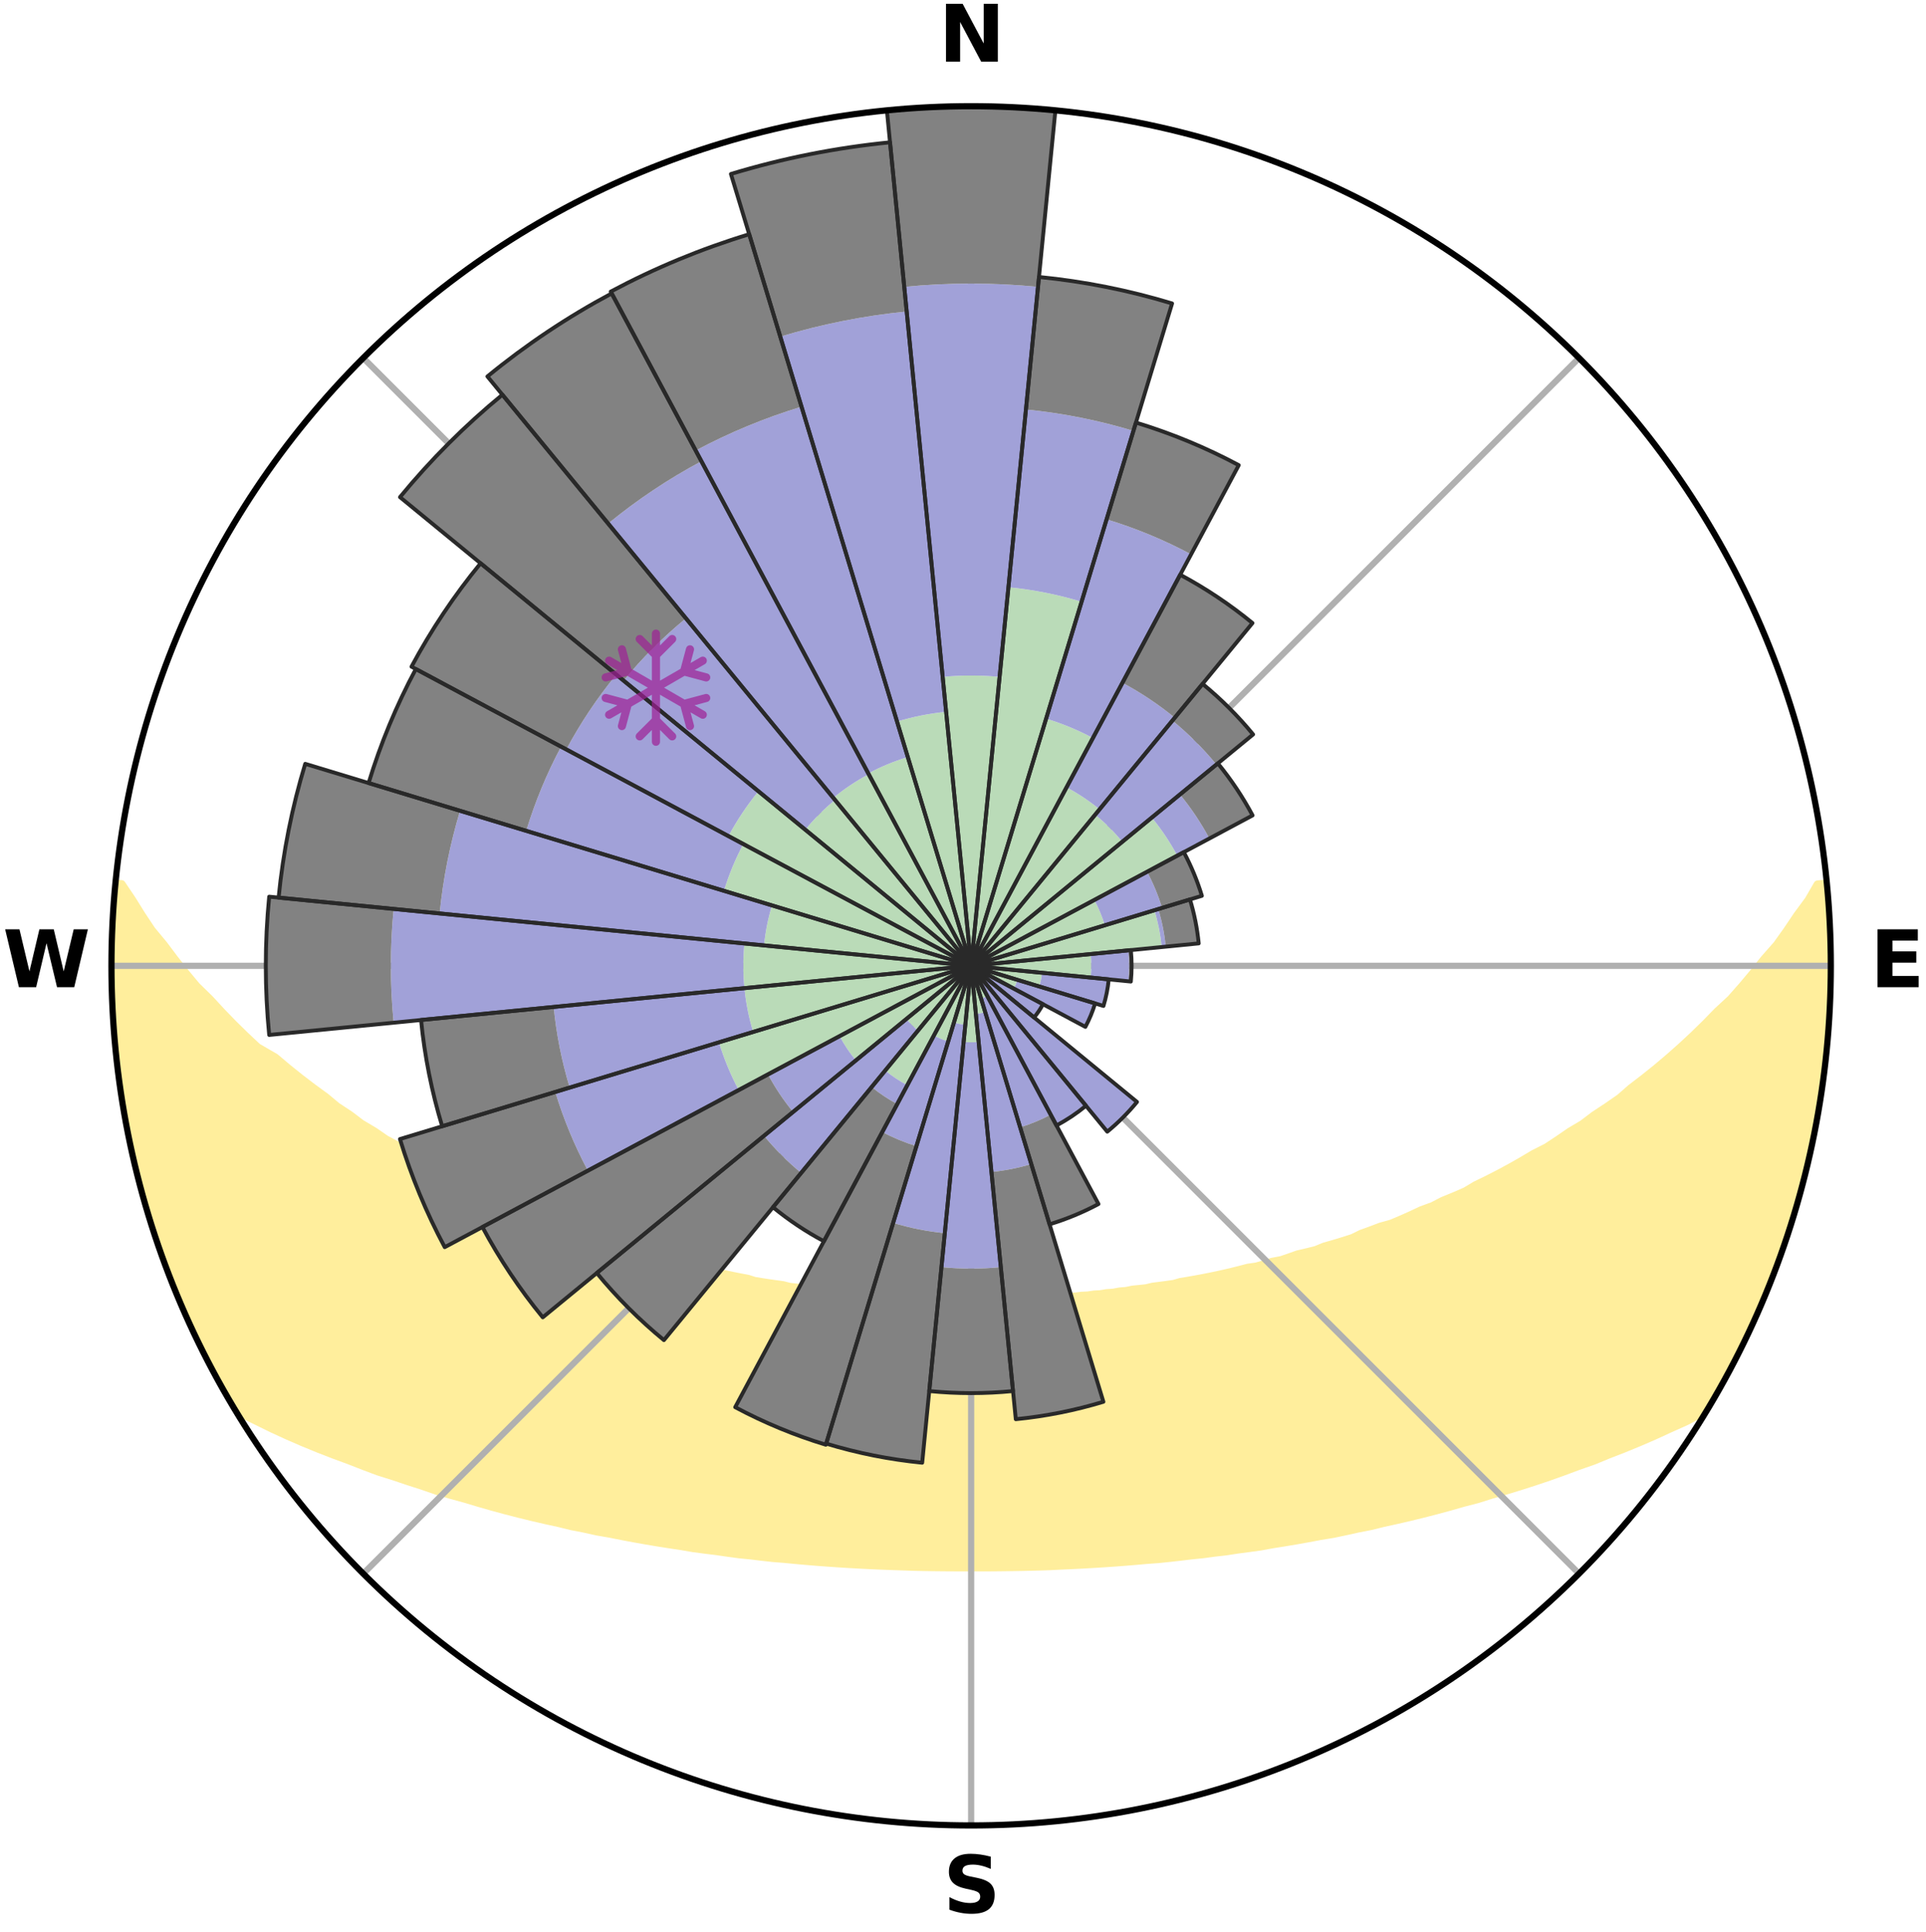 <?xml version="1.0" encoding="utf-8" standalone="no"?>
<!DOCTYPE svg PUBLIC "-//W3C//DTD SVG 1.1//EN"
  "http://www.w3.org/Graphics/SVG/1.1/DTD/svg11.dtd">
<svg xmlns:xlink="http://www.w3.org/1999/xlink" width="248.41pt" height="249.158pt" viewBox="0 0 248.41 249.158" xmlns="http://www.w3.org/2000/svg" version="1.1">
 <title>Ski Rose for Keystone</title>
 <defs>
  <style type="text/css">*{stroke-linejoin: round; stroke-linecap: butt}</style>
 </defs>
 <g id="figure_1">
  <g id="patch_1">
   <path d="M 0 249.158 
L 248.41 249.158 
L 248.41 0 
L 0 0 
z
" style="fill: #ffffff"/>
  </g>
  <g id="axes_1">
   <g id="patch_2">
    <path d="M 236.135 124.579 
C 236.135 110.018 233.267 95.599 227.695 82.147 
C 222.122 68.695 213.955 56.471 203.659 46.175 
C 193.363 35.879 181.139 27.711 167.687 22.139 
C 154.235 16.567 139.815 13.699 125.255 13.699 
C 110.694 13.699 96.275 16.567 82.823 22.139 
C 69.371 27.711 57.147 35.879 46.851 46.175 
C 36.555 56.471 28.387 68.695 22.815 82.147 
C 17.243 95.599 14.375 110.018 14.375 124.579 
C 14.375 139.14 17.243 153.559 22.815 167.011 
C 28.387 180.463 36.555 192.687 46.851 202.983 
C 57.147 213.279 69.371 221.447 82.823 227.019 
C 96.275 232.591 110.694 235.459 125.255 235.459 
C 139.815 235.459 154.235 232.591 167.687 227.019 
C 181.139 221.447 193.363 213.279 203.659 202.983 
C 213.955 192.687 222.122 180.463 227.695 167.011 
C 233.267 153.559 236.135 139.14 236.135 124.579 
M 125.255 124.579 
C 125.255 124.579 125.255 124.579 125.255 124.579 
C 125.255 124.579 125.255 124.579 125.255 124.579 
C 125.255 124.579 125.255 124.579 125.255 124.579 
C 125.255 124.579 125.255 124.579 125.255 124.579 
C 125.255 124.579 125.255 124.579 125.255 124.579 
C 125.255 124.579 125.255 124.579 125.255 124.579 
C 125.255 124.579 125.255 124.579 125.255 124.579 
C 125.255 124.579 125.255 124.579 125.255 124.579 
C 125.255 124.579 125.255 124.579 125.255 124.579 
C 125.255 124.579 125.255 124.579 125.255 124.579 
C 125.255 124.579 125.255 124.579 125.255 124.579 
C 125.255 124.579 125.255 124.579 125.255 124.579 
C 125.255 124.579 125.255 124.579 125.255 124.579 
C 125.255 124.579 125.255 124.579 125.255 124.579 
C 125.255 124.579 125.255 124.579 125.255 124.579 
C 125.255 124.579 125.255 124.579 125.255 124.579 
z
" style="fill: #ffffff"/>
   </g>
   <g id="PolyCollection_1">
    <defs>
     <path id="mf6c2a3c628" d="M 235.608 -135.205 
L 234.419 -135.09 
L 233.256 -133.079 
L 231.794 -131.095 
L 230.504 -129.174 
L 229.168 -127.3 
L 227.557 -125.472 
L 226.145 -123.699 
L 224.699 -121.975 
L 223.224 -120.302 
L 221.485 -118.693 
L 219.956 -117.126 
L 218.404 -115.61 
L 216.83 -114.145 
L 215.235 -112.733 
L 213.623 -111.372 
L 211.994 -110.064 
L 210.352 -108.807 
L 208.924 -107.556 
L 207.256 -106.4 
L 205.58 -105.295 
L 204.118 -104.184 
L 202.427 -103.177 
L 200.95 -102.157 
L 199.466 -101.18 
L 197.764 -100.318 
L 196.274 -99.43 
L 194.782 -98.584 
L 193.289 -97.78 
L 191.797 -97.016 
L 190.307 -96.294 
L 189.016 -95.522 
L 187.53 -94.875 
L 186.05 -94.268 
L 184.763 -93.601 
L 183.296 -93.066 
L 182.016 -92.465 
L 180.741 -91.895 
L 179.469 -91.356 
L 178.035 -90.954 
L 176.779 -90.476 
L 175.53 -90.026 
L 174.446 -89.491 
L 173.21 -89.094 
L 171.984 -88.723 
L 170.768 -88.376 
L 169.703 -87.938 
L 168.506 -87.639 
L 167.32 -87.363 
L 166.276 -86.99 
L 165.237 -86.637 
L 164.084 -86.422 
L 163.06 -86.108 
L 162.044 -85.812 
L 160.926 -85.651 
L 159.928 -85.389 
L 158.937 -85.143 
L 157.954 -84.912 
L 156.979 -84.696 
L 156.013 -84.495 
L 155.055 -84.306 
L 154.106 -84.131 
L 153.166 -83.968 
L 152.235 -83.816 
L 151.382 -83.568 
L 150.466 -83.439 
L 149.559 -83.319 
L 148.661 -83.208 
L 147.827 -83.007 
L 146.944 -82.914 
L 146.071 -82.828 
L 145.25 -82.658 
L 144.392 -82.587 
L 143.58 -82.435 
L 142.736 -82.377 
L 141.932 -82.242 
L 141.101 -82.195 
L 140.306 -82.077 
L 139.489 -82.039 
L 138.7 -81.936 
L 137.896 -81.905 
L 137.114 -81.815 
L 136.321 -81.789 
L 135.546 -81.712 
L 134.774 -81.642 
L 133.994 -81.625 
L 133.227 -81.566 
L 132.462 -81.514 
L 131.693 -81.502 
L 130.932 -81.46 
L 130.172 -81.424 
L 129.411 -81.416 
L 128.654 -81.389 
L 127.898 -81.369 
L 127.142 -81.363 
L 126.387 -81.351 
L 125.632 -81.345 
L 124.878 -81.346 
L 124.123 -81.35 
L 123.368 -81.362 
L 122.613 -81.38 
L 121.857 -81.404 
L 121.098 -81.413 
L 120.34 -81.445 
L 119.581 -81.484 
L 118.816 -81.497 
L 118.053 -81.545 
L 117.289 -81.6 
L 116.514 -81.618 
L 115.745 -81.683 
L 114.961 -81.704 
L 114.186 -81.781 
L 113.409 -81.865 
L 112.611 -81.895 
L 111.827 -81.992 
L 111.017 -82.028 
L 110.226 -82.139 
L 109.404 -82.183 
L 108.605 -82.31 
L 107.769 -82.364 
L 106.962 -82.507 
L 106.112 -82.573 
L 105.296 -82.735 
L 104.432 -82.814 
L 103.608 -82.995 
L 102.728 -83.091 
L 101.84 -83.193 
L 101.002 -83.406 
L 100.099 -83.528 
L 99.186 -83.659 
L 98.264 -83.8 
L 97.332 -83.951 
L 96.471 -84.226 
L 95.526 -84.402 
L 94.571 -84.592 
L 93.608 -84.794 
L 92.637 -85.011 
L 91.658 -85.242 
L 90.567 -85.372 
L 89.568 -85.634 
L 88.562 -85.913 
L 87.549 -86.209 
L 86.529 -86.524 
L 85.38 -86.739 
L 84.344 -87.091 
L 83.172 -87.347 
L 82.122 -87.74 
L 80.929 -88.039 
L 79.868 -88.476 
L 78.655 -88.822 
L 77.433 -89.193 
L 76.201 -89.589 
L 74.96 -90.012 
L 73.711 -90.463 
L 72.455 -90.942 
L 71.192 -91.45 
L 69.925 -91.987 
L 68.653 -92.555 
L 67.195 -93.055 
L 65.913 -93.688 
L 64.63 -94.352 
L 63.154 -94.958 
L 61.671 -95.602 
L 60.384 -96.372 
L 58.897 -97.093 
L 57.408 -97.853 
L 55.918 -98.655 
L 54.43 -99.499 
L 52.943 -100.384 
L 51.46 -101.312 
L 49.764 -102.218 
L 48.29 -103.235 
L 46.602 -104.238 
L 45.144 -105.346 
L 43.47 -106.448 
L 42.033 -107.647 
L 40.381 -108.849 
L 38.741 -110.102 
L 37.115 -111.407 
L 35.506 -112.763 
L 33.214 -114.092 
L 31.642 -115.565 
L 30.091 -117.09 
L 28.565 -118.665 
L 27.064 -120.292 
L 25.356 -121.963 
L 23.914 -123.695 
L 22.505 -125.476 
L 21.133 -127.306 
L 19.569 -129.193 
L 18.286 -131.122 
L 17.06 -133.094 
L 15.691 -135.129 
L 15.056 -135.19 
L 15.056 -135.19 
L 14.89 -133.265 
L 14.756 -131.337 
L 14.654 -129.408 
L 14.584 -127.477 
L 14.546 -125.545 
L 14.544 -123.613 
L 14.57 -121.681 
L 14.628 -119.749 
L 14.717 -117.818 
L 14.836 -115.889 
L 14.984 -113.961 
L 15.163 -112.036 
L 15.371 -110.113 
L 15.609 -108.192 
L 16.08 -106.309 
L 16.375 -104.399 
L 16.699 -102.493 
L 17.028 -100.586 
L 17.636 -98.742 
L 18.019 -96.846 
L 18.459 -94.962 
L 18.962 -93.094 
L 19.623 -91.273 
L 20.118 -89.401 
L 20.865 -87.613 
L 21.419 -85.756 
L 22.223 -83.994 
L 22.84 -82.158 
L 23.671 -80.409 
L 24.363 -78.6 
L 25.269 -76.888 
L 26.028 -75.107 
L 27.027 -73.445 
L 27.844 -71.689 
L 28.75 -69.979 
L 29.721 -68.306 
L 31.038 -66.843 
L 33.075 -65.854 
L 35.058 -64.879 
L 37.054 -63.961 
L 39.054 -63.093 
L 41.053 -62.273 
L 43.047 -61.499 
L 45.032 -60.767 
L 46.938 -60.02 
L 48.836 -59.311 
L 50.791 -58.699 
L 52.667 -58.065 
L 54.532 -57.466 
L 56.325 -56.842 
L 58.167 -56.31 
L 59.995 -55.81 
L 61.755 -55.281 
L 63.503 -54.781 
L 65.239 -54.31 
L 66.963 -53.866 
L 68.675 -53.448 
L 70.373 -53.056 
L 72.058 -52.688 
L 73.689 -52.286 
L 75.348 -51.964 
L 76.955 -51.606 
L 78.587 -51.325 
L 80.171 -51.01 
L 81.744 -50.713 
L 83.306 -50.435 
L 84.857 -50.175 
L 86.396 -49.932 
L 87.923 -49.704 
L 89.418 -49.445 
L 90.925 -49.248 
L 92.42 -49.064 
L 93.887 -48.851 
L 95.346 -48.652 
L 96.813 -48.508 
L 98.255 -48.335 
L 99.691 -48.175 
L 101.129 -48.062 
L 102.549 -47.925 
L 103.962 -47.798 
L 105.368 -47.683 
L 106.768 -47.578 
L 108.163 -47.482 
L 109.552 -47.396 
L 110.935 -47.319 
L 112.314 -47.25 
L 113.689 -47.189 
L 115.059 -47.137 
L 116.426 -47.092 
L 117.789 -47.043 
L 119.15 -47.014 
L 120.509 -46.993 
L 121.867 -46.979 
L 123.223 -46.971 
L 124.578 -46.967 
L 125.932 -46.968 
L 127.287 -46.968 
L 128.643 -46.979 
L 130 -46.994 
L 131.359 -47.016 
L 132.721 -47.044 
L 134.085 -47.08 
L 135.452 -47.124 
L 136.82 -47.194 
L 138.194 -47.255 
L 139.573 -47.324 
L 140.957 -47.402 
L 142.345 -47.488 
L 143.74 -47.584 
L 145.14 -47.69 
L 146.546 -47.806 
L 147.959 -47.932 
L 149.389 -48.034 
L 150.817 -48.182 
L 152.252 -48.342 
L 153.694 -48.515 
L 155.16 -48.661 
L 156.618 -48.861 
L 158.105 -49.029 
L 159.581 -49.257 
L 161.087 -49.455 
L 162.605 -49.665 
L 164.109 -49.941 
L 165.647 -50.186 
L 167.198 -50.445 
L 168.759 -50.724 
L 170.332 -51.02 
L 171.95 -51.282 
L 173.546 -51.619 
L 175.154 -51.975 
L 176.813 -52.298 
L 178.442 -52.7 
L 180.127 -53.069 
L 181.825 -53.461 
L 183.536 -53.879 
L 185.259 -54.323 
L 186.996 -54.794 
L 188.743 -55.294 
L 190.559 -55.762 
L 192.331 -56.322 
L 194.172 -56.855 
L 196.027 -57.419 
L 197.893 -58.018 
L 199.772 -58.652 
L 201.659 -59.324 
L 203.557 -60.031 
L 205.535 -60.721 
L 207.447 -61.511 
L 209.44 -62.285 
L 211.438 -63.105 
L 213.438 -63.972 
L 215.434 -64.891 
L 217.498 -65.814 
L 219.455 -66.853 
L 220.787 -68.307 
L 221.753 -69.983 
L 222.673 -71.686 
L 223.575 -73.397 
L 224.436 -75.129 
L 225.293 -76.863 
L 226.083 -78.629 
L 226.908 -80.379 
L 227.589 -82.191 
L 228.338 -83.974 
L 229.029 -85.78 
L 229.673 -87.603 
L 230.401 -89.398 
L 230.965 -91.249 
L 231.45 -93.123 
L 232.08 -94.954 
L 232.602 -96.817 
L 233.061 -98.697 
L 233.42 -100.599 
L 233.861 -102.483 
L 234.257 -104.377 
L 234.611 -106.279 
L 234.819 -108.205 
L 235.082 -110.12 
L 235.416 -112.028 
L 235.601 -113.954 
L 235.747 -115.883 
L 235.853 -117.815 
L 236.007 -119.744 
L 236.036 -121.678 
L 236.028 -123.612 
L 236.113 -125.547 
L 236.036 -127.48 
L 236.009 -129.415 
L 235.866 -131.344 
L 235.691 -133.271 
L 235.608 -135.205 
z
" style="stroke: #ffee9c"/>
    </defs>
    <g clip-path="url(#p8a5eb9b726)">
     <use xlink:href="#mf6c2a3c628" x="0" y="249.158" style="fill: #ffee9c; stroke: #ffee9c"/>
    </g>
   </g>
   <g id="matplotlib.axis_1">
    <g id="xtick_1">
     <g id="line2d_1">
      <path d="M 125.255 124.579 
L 125.255 13.699 
" clip-path="url(#p8a5eb9b726)" style="fill: none; stroke: #b0b0b0; stroke-width: 0.8; stroke-linecap: square"/>
     </g>
     <g id="text_1">
      <!-- N -->
      <g transform="translate(121.07 7.958) scale(0.1 -0.1)">
       <defs>
        <path id="DejaVuSans-Bold-4e" d="M 588 4666 
L 1931 4666 
L 3628 1466 
L 3628 4666 
L 4769 4666 
L 4769 0 
L 3425 0 
L 1728 3200 
L 1728 0 
L 588 0 
L 588 4666 
z
" transform="scale(0.016)"/>
       </defs>
       <use xlink:href="#DejaVuSans-Bold-4e"/>
      </g>
     </g>
    </g>
    <g id="xtick_2">
     <g id="line2d_2">
      <path d="M 125.255 124.579 
L 203.659 46.175 
" clip-path="url(#p8a5eb9b726)" style="fill: none; stroke: #b0b0b0; stroke-width: 0.8; stroke-linecap: square"/>
     </g>
    </g>
    <g id="xtick_3">
     <g id="line2d_3">
      <path d="M 125.255 124.579 
L 236.135 124.579 
" clip-path="url(#p8a5eb9b726)" style="fill: none; stroke: #b0b0b0; stroke-width: 0.8; stroke-linecap: square"/>
     </g>
     <g id="text_2">
      <!-- E -->
      <g transform="translate(241.219 127.338) scale(0.1 -0.1)">
       <defs>
        <path id="DejaVuSans-Bold-45" d="M 588 4666 
L 3834 4666 
L 3834 3756 
L 1791 3756 
L 1791 2888 
L 3713 2888 
L 3713 1978 
L 1791 1978 
L 1791 909 
L 3903 909 
L 3903 0 
L 588 0 
L 588 4666 
z
" transform="scale(0.016)"/>
       </defs>
       <use xlink:href="#DejaVuSans-Bold-45"/>
      </g>
     </g>
    </g>
    <g id="xtick_4">
     <g id="line2d_4">
      <path d="M 125.255 124.579 
L 203.659 202.983 
" clip-path="url(#p8a5eb9b726)" style="fill: none; stroke: #b0b0b0; stroke-width: 0.8; stroke-linecap: square"/>
     </g>
    </g>
    <g id="xtick_5">
     <g id="line2d_5">
      <path d="M 125.255 124.579 
L 125.255 235.459 
" clip-path="url(#p8a5eb9b726)" style="fill: none; stroke: #b0b0b0; stroke-width: 0.8; stroke-linecap: square"/>
     </g>
     <g id="text_3">
      <!-- S -->
      <g transform="translate(121.654 246.718) scale(0.1 -0.1)">
       <defs>
        <path id="DejaVuSans-Bold-53" d="M 3834 4519 
L 3834 3531 
Q 3450 3703 3084 3790 
Q 2719 3878 2394 3878 
Q 1963 3878 1756 3759 
Q 1550 3641 1550 3391 
Q 1550 3203 1689 3098 
Q 1828 2994 2194 2919 
L 2706 2816 
Q 3484 2659 3812 2340 
Q 4141 2022 4141 1434 
Q 4141 663 3683 286 
Q 3225 -91 2284 -91 
Q 1841 -91 1394 -6 
Q 947 78 500 244 
L 500 1259 
Q 947 1022 1364 901 
Q 1781 781 2169 781 
Q 2563 781 2772 912 
Q 2981 1044 2981 1288 
Q 2981 1506 2839 1625 
Q 2697 1744 2272 1838 
L 1806 1941 
Q 1106 2091 782 2419 
Q 459 2747 459 3303 
Q 459 4000 909 4375 
Q 1359 4750 2203 4750 
Q 2588 4750 2994 4692 
Q 3400 4634 3834 4519 
z
" transform="scale(0.016)"/>
       </defs>
       <use xlink:href="#DejaVuSans-Bold-53"/>
      </g>
     </g>
    </g>
    <g id="xtick_6">
     <g id="line2d_6">
      <path d="M 125.255 124.579 
L 46.851 202.983 
" clip-path="url(#p8a5eb9b726)" style="fill: none; stroke: #b0b0b0; stroke-width: 0.8; stroke-linecap: square"/>
     </g>
    </g>
    <g id="xtick_7">
     <g id="line2d_7">
      <path d="M 125.255 124.579 
L 14.375 124.579 
" clip-path="url(#p8a5eb9b726)" style="fill: none; stroke: #b0b0b0; stroke-width: 0.8; stroke-linecap: square"/>
     </g>
     <g id="text_4">
      <!-- W -->
      <g transform="translate(0.36 127.338) scale(0.1 -0.1)">
       <defs>
        <path id="DejaVuSans-Bold-57" d="M 191 4666 
L 1344 4666 
L 2150 1275 
L 2950 4666 
L 4109 4666 
L 4909 1275 
L 5716 4666 
L 6859 4666 
L 5759 0 
L 4372 0 
L 3525 3547 
L 2688 0 
L 1300 0 
L 191 4666 
z
" transform="scale(0.016)"/>
       </defs>
       <use xlink:href="#DejaVuSans-Bold-57"/>
      </g>
     </g>
    </g>
    <g id="xtick_8">
     <g id="line2d_8">
      <path d="M 125.255 124.579 
L 46.851 46.175 
" clip-path="url(#p8a5eb9b726)" style="fill: none; stroke: #b0b0b0; stroke-width: 0.8; stroke-linecap: square"/>
     </g>
    </g>
   </g>
   <g id="matplotlib.axis_2"/>
   <g id="patch_3">
    <path d="M 125.255 124.579 
C 125.255 124.579 125.255 124.579 125.255 124.579 
C 125.255 124.579 125.255 124.579 125.255 124.579 
L 125.255 124.579 
C 125.255 124.579 125.255 124.579 125.255 124.579 
C 125.255 124.579 125.255 124.579 125.255 124.579 
z
" clip-path="url(#p8a5eb9b726)" style="fill: #d9d9d9"/>
   </g>
   <g id="patch_4">
    <path d="M 125.255 124.579 
C 125.255 124.579 125.255 124.579 125.255 124.579 
C 125.255 124.579 125.255 124.579 125.255 124.579 
L 125.255 124.579 
C 125.255 124.579 125.255 124.579 125.255 124.579 
C 125.255 124.579 125.255 124.579 125.255 124.579 
z
" clip-path="url(#p8a5eb9b726)" style="fill: #d9d9d9"/>
   </g>
   <g id="patch_5">
    <path d="M 125.255 124.579 
C 125.255 124.579 125.255 124.579 125.255 124.579 
C 125.255 124.579 125.255 124.579 125.255 124.579 
L 125.255 124.579 
C 125.255 124.579 125.255 124.579 125.255 124.579 
C 125.255 124.579 125.255 124.579 125.255 124.579 
z
" clip-path="url(#p8a5eb9b726)" style="fill: #d9d9d9"/>
   </g>
   <g id="patch_6">
    <path d="M 125.255 124.579 
C 125.255 124.579 125.255 124.579 125.255 124.579 
C 125.255 124.579 125.255 124.579 125.255 124.579 
L 125.255 124.579 
C 125.255 124.579 125.255 124.579 125.255 124.579 
C 125.255 124.579 125.255 124.579 125.255 124.579 
z
" clip-path="url(#p8a5eb9b726)" style="fill: #d9d9d9"/>
   </g>
   <g id="patch_7">
    <path d="M 125.255 124.579 
C 125.255 124.579 125.255 124.579 125.255 124.579 
C 125.255 124.579 125.255 124.579 125.255 124.579 
L 125.255 124.579 
C 125.255 124.579 125.255 124.579 125.255 124.579 
C 125.255 124.579 125.255 124.579 125.255 124.579 
z
" clip-path="url(#p8a5eb9b726)" style="fill: #d9d9d9"/>
   </g>
   <g id="patch_8">
    <path d="M 125.255 124.579 
C 125.255 124.579 125.255 124.579 125.255 124.579 
C 125.255 124.579 125.255 124.579 125.255 124.579 
L 125.255 124.579 
C 125.255 124.579 125.255 124.579 125.255 124.579 
C 125.255 124.579 125.255 124.579 125.255 124.579 
z
" clip-path="url(#p8a5eb9b726)" style="fill: #d9d9d9"/>
   </g>
   <g id="patch_9">
    <path d="M 125.255 124.579 
C 125.255 124.579 125.255 124.579 125.255 124.579 
C 125.255 124.579 125.255 124.579 125.255 124.579 
L 125.255 124.579 
C 125.255 124.579 125.255 124.579 125.255 124.579 
C 125.255 124.579 125.255 124.579 125.255 124.579 
z
" clip-path="url(#p8a5eb9b726)" style="fill: #d9d9d9"/>
   </g>
   <g id="patch_10">
    <path d="M 125.255 124.579 
C 125.255 124.579 125.255 124.579 125.255 124.579 
C 125.255 124.579 125.255 124.579 125.255 124.579 
L 125.255 124.579 
C 125.255 124.579 125.255 124.579 125.255 124.579 
C 125.255 124.579 125.255 124.579 125.255 124.579 
z
" clip-path="url(#p8a5eb9b726)" style="fill: #d9d9d9"/>
   </g>
   <g id="patch_11">
    <path d="M 125.255 124.579 
C 125.255 124.579 125.255 124.579 125.255 124.579 
C 125.255 124.579 125.255 124.579 125.255 124.579 
L 125.255 124.579 
C 125.255 124.579 125.255 124.579 125.255 124.579 
C 125.255 124.579 125.255 124.579 125.255 124.579 
z
" clip-path="url(#p8a5eb9b726)" style="fill: #d9d9d9"/>
   </g>
   <g id="patch_12">
    <path d="M 125.255 124.579 
C 125.255 124.579 125.255 124.579 125.255 124.579 
C 125.255 124.579 125.255 124.579 125.255 124.579 
L 125.255 124.579 
C 125.255 124.579 125.255 124.579 125.255 124.579 
C 125.255 124.579 125.255 124.579 125.255 124.579 
z
" clip-path="url(#p8a5eb9b726)" style="fill: #d9d9d9"/>
   </g>
   <g id="patch_13">
    <path d="M 125.255 124.579 
C 125.255 124.579 125.255 124.579 125.255 124.579 
C 125.255 124.579 125.255 124.579 125.255 124.579 
L 125.255 124.579 
C 125.255 124.579 125.255 124.579 125.255 124.579 
C 125.255 124.579 125.255 124.579 125.255 124.579 
z
" clip-path="url(#p8a5eb9b726)" style="fill: #d9d9d9"/>
   </g>
   <g id="patch_14">
    <path d="M 125.255 124.579 
C 125.255 124.579 125.255 124.579 125.255 124.579 
C 125.255 124.579 125.255 124.579 125.255 124.579 
L 125.255 124.579 
C 125.255 124.579 125.255 124.579 125.255 124.579 
C 125.255 124.579 125.255 124.579 125.255 124.579 
z
" clip-path="url(#p8a5eb9b726)" style="fill: #d9d9d9"/>
   </g>
   <g id="patch_15">
    <path d="M 125.255 124.579 
C 125.255 124.579 125.255 124.579 125.255 124.579 
C 125.255 124.579 125.255 124.579 125.255 124.579 
L 125.255 124.579 
C 125.255 124.579 125.255 124.579 125.255 124.579 
C 125.255 124.579 125.255 124.579 125.255 124.579 
z
" clip-path="url(#p8a5eb9b726)" style="fill: #d9d9d9"/>
   </g>
   <g id="patch_16">
    <path d="M 125.255 124.579 
C 125.255 124.579 125.255 124.579 125.255 124.579 
C 125.255 124.579 125.255 124.579 125.255 124.579 
L 125.255 124.579 
C 125.255 124.579 125.255 124.579 125.255 124.579 
C 125.255 124.579 125.255 124.579 125.255 124.579 
z
" clip-path="url(#p8a5eb9b726)" style="fill: #d9d9d9"/>
   </g>
   <g id="patch_17">
    <path d="M 125.255 124.579 
C 125.255 124.579 125.255 124.579 125.255 124.579 
C 125.255 124.579 125.255 124.579 125.255 124.579 
L 125.255 124.579 
C 125.255 124.579 125.255 124.579 125.255 124.579 
C 125.255 124.579 125.255 124.579 125.255 124.579 
z
" clip-path="url(#p8a5eb9b726)" style="fill: #d9d9d9"/>
   </g>
   <g id="patch_18">
    <path d="M 125.255 124.579 
C 125.255 124.579 125.255 124.579 125.255 124.579 
C 125.255 124.579 125.255 124.579 125.255 124.579 
L 125.255 124.579 
C 125.255 124.579 125.255 124.579 125.255 124.579 
C 125.255 124.579 125.255 124.579 125.255 124.579 
z
" clip-path="url(#p8a5eb9b726)" style="fill: #d9d9d9"/>
   </g>
   <g id="patch_19">
    <path d="M 125.255 124.579 
C 125.255 124.579 125.255 124.579 125.255 124.579 
C 125.255 124.579 125.255 124.579 125.255 124.579 
L 125.255 124.579 
C 125.255 124.579 125.255 124.579 125.255 124.579 
C 125.255 124.579 125.255 124.579 125.255 124.579 
z
" clip-path="url(#p8a5eb9b726)" style="fill: #d9d9d9"/>
   </g>
   <g id="patch_20">
    <path d="M 125.255 124.579 
C 125.255 124.579 125.255 124.579 125.255 124.579 
C 125.255 124.579 125.255 124.579 125.255 124.579 
L 125.255 124.579 
C 125.255 124.579 125.255 124.579 125.255 124.579 
C 125.255 124.579 125.255 124.579 125.255 124.579 
z
" clip-path="url(#p8a5eb9b726)" style="fill: #d9d9d9"/>
   </g>
   <g id="patch_21">
    <path d="M 125.255 124.579 
C 125.255 124.579 125.255 124.579 125.255 124.579 
C 125.255 124.579 125.255 124.579 125.255 124.579 
L 125.255 124.579 
C 125.255 124.579 125.255 124.579 125.255 124.579 
C 125.255 124.579 125.255 124.579 125.255 124.579 
z
" clip-path="url(#p8a5eb9b726)" style="fill: #d9d9d9"/>
   </g>
   <g id="patch_22">
    <path d="M 125.255 124.579 
C 125.255 124.579 125.255 124.579 125.255 124.579 
C 125.255 124.579 125.255 124.579 125.255 124.579 
L 125.255 124.579 
C 125.255 124.579 125.255 124.579 125.255 124.579 
C 125.255 124.579 125.255 124.579 125.255 124.579 
z
" clip-path="url(#p8a5eb9b726)" style="fill: #d9d9d9"/>
   </g>
   <g id="patch_23">
    <path d="M 125.255 124.579 
C 125.255 124.579 125.255 124.579 125.255 124.579 
C 125.255 124.579 125.255 124.579 125.255 124.579 
L 125.255 124.579 
C 125.255 124.579 125.255 124.579 125.255 124.579 
C 125.255 124.579 125.255 124.579 125.255 124.579 
z
" clip-path="url(#p8a5eb9b726)" style="fill: #d9d9d9"/>
   </g>
   <g id="patch_24">
    <path d="M 125.255 124.579 
C 125.255 124.579 125.255 124.579 125.255 124.579 
C 125.255 124.579 125.255 124.579 125.255 124.579 
L 125.255 124.579 
C 125.255 124.579 125.255 124.579 125.255 124.579 
C 125.255 124.579 125.255 124.579 125.255 124.579 
z
" clip-path="url(#p8a5eb9b726)" style="fill: #d9d9d9"/>
   </g>
   <g id="patch_25">
    <path d="M 125.255 124.579 
C 125.255 124.579 125.255 124.579 125.255 124.579 
C 125.255 124.579 125.255 124.579 125.255 124.579 
L 125.255 124.579 
C 125.255 124.579 125.255 124.579 125.255 124.579 
C 125.255 124.579 125.255 124.579 125.255 124.579 
z
" clip-path="url(#p8a5eb9b726)" style="fill: #d9d9d9"/>
   </g>
   <g id="patch_26">
    <path d="M 125.255 124.579 
C 125.255 124.579 125.255 124.579 125.255 124.579 
C 125.255 124.579 125.255 124.579 125.255 124.579 
L 125.255 124.579 
C 125.255 124.579 125.255 124.579 125.255 124.579 
C 125.255 124.579 125.255 124.579 125.255 124.579 
z
" clip-path="url(#p8a5eb9b726)" style="fill: #d9d9d9"/>
   </g>
   <g id="patch_27">
    <path d="M 125.255 124.579 
C 125.255 124.579 125.255 124.579 125.255 124.579 
C 125.255 124.579 125.255 124.579 125.255 124.579 
L 125.255 124.579 
C 125.255 124.579 125.255 124.579 125.255 124.579 
C 125.255 124.579 125.255 124.579 125.255 124.579 
z
" clip-path="url(#p8a5eb9b726)" style="fill: #d9d9d9"/>
   </g>
   <g id="patch_28">
    <path d="M 125.255 124.579 
C 125.255 124.579 125.255 124.579 125.255 124.579 
C 125.255 124.579 125.255 124.579 125.255 124.579 
L 125.255 124.579 
C 125.255 124.579 125.255 124.579 125.255 124.579 
C 125.255 124.579 125.255 124.579 125.255 124.579 
z
" clip-path="url(#p8a5eb9b726)" style="fill: #d9d9d9"/>
   </g>
   <g id="patch_29">
    <path d="M 125.255 124.579 
C 125.255 124.579 125.255 124.579 125.255 124.579 
C 125.255 124.579 125.255 124.579 125.255 124.579 
L 125.255 124.579 
C 125.255 124.579 125.255 124.579 125.255 124.579 
C 125.255 124.579 125.255 124.579 125.255 124.579 
z
" clip-path="url(#p8a5eb9b726)" style="fill: #d9d9d9"/>
   </g>
   <g id="patch_30">
    <path d="M 125.255 124.579 
C 125.255 124.579 125.255 124.579 125.255 124.579 
C 125.255 124.579 125.255 124.579 125.255 124.579 
L 125.255 124.579 
C 125.255 124.579 125.255 124.579 125.255 124.579 
C 125.255 124.579 125.255 124.579 125.255 124.579 
z
" clip-path="url(#p8a5eb9b726)" style="fill: #d9d9d9"/>
   </g>
   <g id="patch_31">
    <path d="M 125.255 124.579 
C 125.255 124.579 125.255 124.579 125.255 124.579 
C 125.255 124.579 125.255 124.579 125.255 124.579 
L 125.255 124.579 
C 125.255 124.579 125.255 124.579 125.255 124.579 
C 125.255 124.579 125.255 124.579 125.255 124.579 
z
" clip-path="url(#p8a5eb9b726)" style="fill: #d9d9d9"/>
   </g>
   <g id="patch_32">
    <path d="M 125.255 124.579 
C 125.255 124.579 125.255 124.579 125.255 124.579 
C 125.255 124.579 125.255 124.579 125.255 124.579 
L 125.255 124.579 
C 125.255 124.579 125.255 124.579 125.255 124.579 
C 125.255 124.579 125.255 124.579 125.255 124.579 
z
" clip-path="url(#p8a5eb9b726)" style="fill: #d9d9d9"/>
   </g>
   <g id="patch_33">
    <path d="M 125.255 124.579 
C 125.255 124.579 125.255 124.579 125.255 124.579 
C 125.255 124.579 125.255 124.579 125.255 124.579 
L 125.255 124.579 
C 125.255 124.579 125.255 124.579 125.255 124.579 
C 125.255 124.579 125.255 124.579 125.255 124.579 
z
" clip-path="url(#p8a5eb9b726)" style="fill: #d9d9d9"/>
   </g>
   <g id="patch_34">
    <path d="M 125.255 124.579 
C 125.255 124.579 125.255 124.579 125.255 124.579 
C 125.255 124.579 125.255 124.579 125.255 124.579 
L 125.255 124.579 
C 125.255 124.579 125.255 124.579 125.255 124.579 
C 125.255 124.579 125.255 124.579 125.255 124.579 
z
" clip-path="url(#p8a5eb9b726)" style="fill: #d9d9d9"/>
   </g>
   <g id="patch_35">
    <path d="M 125.255 124.579 
C 125.255 124.579 125.255 124.579 125.255 124.579 
C 125.255 124.579 125.255 124.579 125.255 124.579 
L 128.925 87.315 
C 127.705 87.195 126.48 87.134 125.255 87.134 
C 124.029 87.134 122.804 87.195 121.585 87.315 
z
" clip-path="url(#p8a5eb9b726)" style="fill: #badbb8"/>
   </g>
   <g id="patch_36">
    <path d="M 125.255 124.579 
C 125.255 124.579 125.255 124.579 125.255 124.579 
C 125.255 124.579 125.255 124.579 125.255 124.579 
L 139.5 77.618 
C 137.963 77.152 136.404 76.762 134.829 76.448 
C 133.253 76.135 131.663 75.899 130.065 75.742 
z
" clip-path="url(#p8a5eb9b726)" style="fill: #badbb8"/>
   </g>
   <g id="patch_37">
    <path d="M 125.255 124.579 
C 125.255 124.579 125.255 124.579 125.255 124.579 
C 125.255 124.579 125.255 124.579 125.255 124.579 
L 140.96 95.196 
C 139.998 94.682 139.012 94.216 138.005 93.798 
C 136.997 93.381 135.97 93.014 134.926 92.697 
z
" clip-path="url(#p8a5eb9b726)" style="fill: #badbb8"/>
   </g>
   <g id="patch_38">
    <path d="M 125.255 124.579 
C 125.255 124.579 125.255 124.579 125.255 124.579 
C 125.255 124.579 125.255 124.579 125.255 124.579 
L 141.817 104.398 
C 141.156 103.856 140.47 103.347 139.759 102.872 
C 139.049 102.397 138.315 101.958 137.562 101.555 
z
" clip-path="url(#p8a5eb9b726)" style="fill: #badbb8"/>
   </g>
   <g id="patch_39">
    <path d="M 125.255 124.579 
C 125.255 124.579 125.255 124.579 125.255 124.579 
C 125.255 124.579 125.255 124.579 125.255 124.579 
L 144.752 108.579 
C 144.228 107.94 143.673 107.328 143.089 106.745 
C 142.506 106.161 141.894 105.606 141.255 105.082 
z
" clip-path="url(#p8a5eb9b726)" style="fill: #badbb8"/>
   </g>
   <g id="patch_40">
    <path d="M 125.255 124.579 
C 125.255 124.579 125.255 124.579 125.255 124.579 
C 125.255 124.579 125.255 124.579 125.255 124.579 
L 151.841 110.368 
C 151.376 109.498 150.868 108.651 150.32 107.831 
C 149.772 107.011 149.184 106.217 148.558 105.455 
z
" clip-path="url(#p8a5eb9b726)" style="fill: #badbb8"/>
   </g>
   <g id="patch_41">
    <path d="M 125.255 124.579 
C 125.255 124.579 125.255 124.579 125.255 124.579 
C 125.255 124.579 125.255 124.579 125.255 124.579 
L 142.495 119.349 
C 142.324 118.785 142.125 118.23 141.899 117.685 
C 141.673 117.14 141.421 116.607 141.143 116.087 
z
" clip-path="url(#p8a5eb9b726)" style="fill: #badbb8"/>
   </g>
   <g id="patch_42">
    <path d="M 125.255 124.579 
C 125.255 124.579 125.255 124.579 125.255 124.579 
C 125.255 124.579 125.255 124.579 125.255 124.579 
L 149.838 122.158 
C 149.758 121.353 149.64 120.553 149.482 119.76 
C 149.324 118.967 149.128 118.182 148.893 117.409 
z
" clip-path="url(#p8a5eb9b726)" style="fill: #badbb8"/>
   </g>
   <g id="patch_43">
    <path d="M 125.255 124.579 
C 125.255 124.579 125.255 124.579 125.255 124.579 
C 125.255 124.579 125.255 124.579 125.255 124.579 
L 140.678 126.098 
C 140.728 125.593 140.752 125.086 140.752 124.579 
C 140.752 124.072 140.728 123.565 140.678 123.06 
z
" clip-path="url(#p8a5eb9b726)" style="fill: #badbb8"/>
   </g>
   <g id="patch_44">
    <path d="M 125.255 124.579 
C 125.255 124.579 125.255 124.579 125.255 124.579 
C 125.255 124.579 125.255 124.579 125.255 124.579 
L 134.045 127.246 
C 134.133 126.958 134.206 126.666 134.265 126.371 
C 134.323 126.076 134.367 125.779 134.397 125.479 
z
" clip-path="url(#p8a5eb9b726)" style="fill: #badbb8"/>
   </g>
   <g id="patch_45">
    <path d="M 125.255 124.579 
C 125.255 124.579 125.255 124.579 125.255 124.579 
C 125.255 124.579 125.255 124.579 125.255 124.579 
L 130.759 127.521 
C 130.855 127.341 130.942 127.156 131.021 126.967 
C 131.099 126.779 131.168 126.586 131.227 126.391 
z
" clip-path="url(#p8a5eb9b726)" style="fill: #badbb8"/>
   </g>
   <g id="patch_46">
    <path d="M 125.255 124.579 
C 125.255 124.579 125.255 124.579 125.255 124.579 
C 125.255 124.579 125.255 124.579 125.255 124.579 
L 125.255 124.579 
C 125.255 124.579 125.255 124.579 125.255 124.579 
C 125.255 124.579 125.255 124.579 125.255 124.579 
z
" clip-path="url(#p8a5eb9b726)" style="fill: #badbb8"/>
   </g>
   <g id="patch_47">
    <path d="M 125.255 124.579 
C 125.255 124.579 125.255 124.579 125.255 124.579 
C 125.255 124.579 125.255 124.579 125.255 124.579 
L 125.255 124.579 
C 125.255 124.579 125.255 124.579 125.255 124.579 
C 125.255 124.579 125.255 124.579 125.255 124.579 
z
" clip-path="url(#p8a5eb9b726)" style="fill: #badbb8"/>
   </g>
   <g id="patch_48">
    <path d="M 125.255 124.579 
C 125.255 124.579 125.255 124.579 125.255 124.579 
C 125.255 124.579 125.255 124.579 125.255 124.579 
L 126.456 126.826 
C 126.529 126.787 126.601 126.744 126.67 126.697 
C 126.74 126.651 126.807 126.601 126.871 126.549 
z
" clip-path="url(#p8a5eb9b726)" style="fill: #badbb8"/>
   </g>
   <g id="patch_49">
    <path d="M 125.255 124.579 
C 125.255 124.579 125.255 124.579 125.255 124.579 
C 125.255 124.579 125.255 124.579 125.255 124.579 
L 126.536 128.802 
C 126.674 128.76 126.81 128.711 126.944 128.656 
C 127.077 128.601 127.208 128.539 127.335 128.471 
z
" clip-path="url(#p8a5eb9b726)" style="fill: #badbb8"/>
   </g>
   <g id="patch_50">
    <path d="M 125.255 124.579 
C 125.255 124.579 125.255 124.579 125.255 124.579 
C 125.255 124.579 125.255 124.579 125.255 124.579 
L 125.867 130.79 
C 126.07 130.77 126.272 130.74 126.472 130.7 
C 126.673 130.66 126.871 130.61 127.066 130.551 
z
" clip-path="url(#p8a5eb9b726)" style="fill: #badbb8"/>
   </g>
   <g id="patch_51">
    <path d="M 125.255 124.579 
C 125.255 124.579 125.255 124.579 125.255 124.579 
C 125.255 124.579 125.255 124.579 125.255 124.579 
L 124.288 134.399 
C 124.609 134.431 124.932 134.447 125.255 134.447 
C 125.578 134.447 125.901 134.431 126.222 134.399 
z
" clip-path="url(#p8a5eb9b726)" style="fill: #badbb8"/>
   </g>
   <g id="patch_52">
    <path d="M 125.255 124.579 
C 125.255 124.579 125.255 124.579 125.255 124.579 
C 125.255 124.579 125.255 124.579 125.255 124.579 
L 123.036 131.893 
C 123.275 131.966 123.518 132.027 123.764 132.076 
C 124.009 132.124 124.257 132.161 124.506 132.186 
z
" clip-path="url(#p8a5eb9b726)" style="fill: #badbb8"/>
   </g>
   <g id="patch_53">
    <path d="M 125.255 124.579 
C 125.255 124.579 125.255 124.579 125.255 124.579 
C 125.255 124.579 125.255 124.579 125.255 124.579 
L 120.451 133.567 
C 120.745 133.724 121.047 133.867 121.355 133.994 
C 121.663 134.122 121.977 134.235 122.297 134.331 
z
" clip-path="url(#p8a5eb9b726)" style="fill: #badbb8"/>
   </g>
   <g id="patch_54">
    <path d="M 125.255 124.579 
C 125.255 124.579 125.255 124.579 125.255 124.579 
C 125.255 124.579 125.255 124.579 125.255 124.579 
L 114.174 138.081 
C 114.616 138.444 115.075 138.785 115.551 139.102 
C 116.026 139.42 116.517 139.714 117.021 139.983 
z
" clip-path="url(#p8a5eb9b726)" style="fill: #badbb8"/>
   </g>
   <g id="patch_55">
    <path d="M 125.255 124.579 
C 125.255 124.579 125.255 124.579 125.255 124.579 
C 125.255 124.579 125.255 124.579 125.255 124.579 
L 116.899 131.436 
C 117.124 131.71 117.361 131.972 117.611 132.222 
C 117.862 132.473 118.124 132.71 118.397 132.935 
z
" clip-path="url(#p8a5eb9b726)" style="fill: #badbb8"/>
   </g>
   <g id="patch_56">
    <path d="M 125.255 124.579 
C 125.255 124.579 125.255 124.579 125.255 124.579 
C 125.255 124.579 125.255 124.579 125.255 124.579 
L 108.291 133.647 
C 108.588 134.202 108.911 134.742 109.261 135.266 
C 109.611 135.789 109.986 136.295 110.386 136.782 
z
" clip-path="url(#p8a5eb9b726)" style="fill: #badbb8"/>
   </g>
   <g id="patch_57">
    <path d="M 125.255 124.579 
C 125.255 124.579 125.255 124.579 125.255 124.579 
C 125.255 124.579 125.255 124.579 125.255 124.579 
L 92.727 134.446 
C 93.05 135.511 93.425 136.559 93.851 137.587 
C 94.276 138.615 94.752 139.621 95.277 140.603 
z
" clip-path="url(#p8a5eb9b726)" style="fill: #badbb8"/>
   </g>
   <g id="patch_58">
    <path d="M 125.255 124.579 
C 125.255 124.579 125.255 124.579 125.255 124.579 
C 125.255 124.579 125.255 124.579 125.255 124.579 
L 96.014 127.459 
C 96.108 128.416 96.249 129.368 96.437 130.311 
C 96.625 131.255 96.858 132.188 97.138 133.108 
z
" clip-path="url(#p8a5eb9b726)" style="fill: #badbb8"/>
   </g>
   <g id="patch_59">
    <path d="M 125.255 124.579 
C 125.255 124.579 125.255 124.579 125.255 124.579 
C 125.255 124.579 125.255 124.579 125.255 124.579 
L 96.014 121.699 
C 95.92 122.656 95.872 123.617 95.872 124.579 
C 95.872 125.541 95.92 126.502 96.014 127.459 
z
" clip-path="url(#p8a5eb9b726)" style="fill: #badbb8"/>
   </g>
   <g id="patch_60">
    <path d="M 125.255 124.579 
C 125.255 124.579 125.255 124.579 125.255 124.579 
C 125.255 124.579 125.255 124.579 125.255 124.579 
L 99.568 116.787 
C 99.313 117.628 99.099 118.481 98.928 119.342 
C 98.757 120.204 98.628 121.074 98.541 121.948 
z
" clip-path="url(#p8a5eb9b726)" style="fill: #badbb8"/>
   </g>
   <g id="patch_61">
    <path d="M 125.255 124.579 
C 125.255 124.579 125.255 124.579 125.255 124.579 
C 125.255 124.579 125.255 124.579 125.255 124.579 
L 95.872 108.874 
C 95.358 109.835 94.892 110.822 94.474 111.829 
C 94.057 112.837 93.689 113.864 93.373 114.908 
z
" clip-path="url(#p8a5eb9b726)" style="fill: #badbb8"/>
   </g>
   <g id="patch_62">
    <path d="M 125.255 124.579 
C 125.255 124.579 125.255 124.579 125.255 124.579 
C 125.255 124.579 125.255 124.579 125.255 124.579 
L 97.823 102.067 
C 97.086 102.964 96.394 103.898 95.749 104.864 
C 95.104 105.83 94.506 106.826 93.958 107.851 
z
" clip-path="url(#p8a5eb9b726)" style="fill: #badbb8"/>
   </g>
   <g id="patch_63">
    <path d="M 125.255 124.579 
C 125.255 124.579 125.255 124.579 125.255 124.579 
C 125.255 124.579 125.255 124.579 125.255 124.579 
L 107.697 103.185 
C 106.997 103.76 106.325 104.369 105.685 105.009 
C 105.044 105.65 104.436 106.321 103.861 107.022 
z
" clip-path="url(#p8a5eb9b726)" style="fill: #badbb8"/>
   </g>
   <g id="patch_64">
    <path d="M 125.255 124.579 
C 125.255 124.579 125.255 124.579 125.255 124.579 
C 125.255 124.579 125.255 124.579 125.255 124.579 
L 112.044 99.863 
C 111.235 100.295 110.447 100.767 109.685 101.277 
C 108.922 101.786 108.185 102.333 107.476 102.915 
z
" clip-path="url(#p8a5eb9b726)" style="fill: #badbb8"/>
   </g>
   <g id="patch_65">
    <path d="M 125.255 124.579 
C 125.255 124.579 125.255 124.579 125.255 124.579 
C 125.255 124.579 125.255 124.579 125.255 124.579 
L 117.086 97.65 
C 116.204 97.917 115.337 98.227 114.486 98.58 
C 113.635 98.932 112.801 99.327 111.989 99.761 
z
" clip-path="url(#p8a5eb9b726)" style="fill: #badbb8"/>
   </g>
   <g id="patch_66">
    <path d="M 125.255 124.579 
C 125.255 124.579 125.255 124.579 125.255 124.579 
C 125.255 124.579 125.255 124.579 125.255 124.579 
L 122.028 91.813 
C 120.955 91.919 119.889 92.077 118.832 92.287 
C 117.775 92.497 116.729 92.759 115.697 93.072 
z
" clip-path="url(#p8a5eb9b726)" style="fill: #badbb8"/>
   </g>
   <g id="patch_67">
    <path d="M 121.585 87.315 
C 122.804 87.195 124.029 87.134 125.255 87.134 
C 126.48 87.134 127.705 87.195 128.925 87.315 
L 133.88 37.003 
C 131.014 36.72 128.135 36.579 125.255 36.579 
C 122.374 36.579 119.496 36.72 116.629 37.003 
z
" clip-path="url(#p8a5eb9b726)" style="fill: #a1a1d8"/>
   </g>
   <g id="patch_68">
    <path d="M 130.065 75.742 
C 131.663 75.899 133.253 76.135 134.829 76.448 
C 136.404 76.762 137.963 77.152 139.5 77.618 
L 146.187 55.577 
C 143.928 54.892 141.637 54.318 139.322 53.857 
C 137.007 53.397 134.671 53.05 132.323 52.819 
z
" clip-path="url(#p8a5eb9b726)" style="fill: #a1a1d8"/>
   </g>
   <g id="patch_69">
    <path d="M 134.926 92.697 
C 135.97 93.014 136.997 93.381 138.005 93.798 
C 139.012 94.216 139.998 94.682 140.96 95.196 
L 153.625 71.502 
C 151.888 70.573 150.106 69.73 148.286 68.976 
C 146.466 68.223 144.61 67.558 142.725 66.987 
z
" clip-path="url(#p8a5eb9b726)" style="fill: #a1a1d8"/>
   </g>
   <g id="patch_70">
    <path d="M 137.562 101.555 
C 138.315 101.958 139.049 102.397 139.759 102.872 
C 140.47 103.347 141.156 103.856 141.817 104.398 
L 151.517 92.579 
C 150.469 91.719 149.38 90.912 148.254 90.159 
C 147.127 89.406 145.964 88.709 144.769 88.07 
z
" clip-path="url(#p8a5eb9b726)" style="fill: #a1a1d8"/>
   </g>
   <g id="patch_71">
    <path d="M 141.255 105.082 
C 141.894 105.606 142.506 106.161 143.089 106.745 
C 143.673 107.328 144.228 107.94 144.752 108.579 
L 156.889 98.617 
C 156.039 97.582 155.139 96.589 154.192 95.642 
C 153.245 94.695 152.252 93.795 151.216 92.945 
z
" clip-path="url(#p8a5eb9b726)" style="fill: #a1a1d8"/>
   </g>
   <g id="patch_72">
    <path d="M 148.558 105.455 
C 149.184 106.217 149.772 107.011 150.32 107.831 
C 150.868 108.651 151.376 109.498 151.841 110.368 
L 155.981 108.155 
C 155.444 107.15 154.857 106.171 154.224 105.223 
C 153.59 104.275 152.91 103.358 152.187 102.476 
z
" clip-path="url(#p8a5eb9b726)" style="fill: #a1a1d8"/>
   </g>
   <g id="patch_73">
    <path d="M 141.143 116.087 
C 141.421 116.607 141.673 117.14 141.899 117.685 
C 142.125 118.23 142.324 118.785 142.495 119.349 
L 149.878 117.11 
C 149.634 116.304 149.35 115.51 149.028 114.732 
C 148.705 113.954 148.345 113.192 147.948 112.449 
z
" clip-path="url(#p8a5eb9b726)" style="fill: #a1a1d8"/>
   </g>
   <g id="patch_74">
    <path d="M 148.893 117.409 
C 149.128 118.182 149.324 118.967 149.482 119.76 
C 149.64 120.553 149.758 121.353 149.838 122.158 
L 150.355 122.107 
C 150.274 121.285 150.153 120.468 149.992 119.659 
C 149.831 118.849 149.63 118.048 149.391 117.258 
z
" clip-path="url(#p8a5eb9b726)" style="fill: #a1a1d8"/>
   </g>
   <g id="patch_75">
    <path d="M 140.678 123.06 
C 140.728 123.565 140.752 124.072 140.752 124.579 
C 140.752 125.086 140.728 125.593 140.678 126.098 
L 145.539 126.577 
C 145.604 125.913 145.637 125.246 145.637 124.579 
C 145.637 123.912 145.604 123.245 145.539 122.581 
z
" clip-path="url(#p8a5eb9b726)" style="fill: #a1a1d8"/>
   </g>
   <g id="patch_76">
    <path d="M 134.397 125.479 
C 134.367 125.779 134.323 126.076 134.265 126.371 
C 134.206 126.666 134.133 126.958 134.045 127.246 
L 142.321 129.756 
C 142.491 129.198 142.633 128.631 142.747 128.058 
C 142.861 127.486 142.946 126.908 143.003 126.327 
z
" clip-path="url(#p8a5eb9b726)" style="fill: #a1a1d8"/>
   </g>
   <g id="patch_77">
    <path d="M 131.227 126.391 
C 131.168 126.586 131.099 126.779 131.021 126.967 
C 130.942 127.156 130.855 127.341 130.759 127.521 
L 139.989 132.455 
C 140.247 131.972 140.481 131.478 140.69 130.973 
C 140.899 130.467 141.084 129.952 141.242 129.429 
z
" clip-path="url(#p8a5eb9b726)" style="fill: #a1a1d8"/>
   </g>
   <g id="patch_78">
    <path d="M 125.255 124.579 
C 125.255 124.579 125.255 124.579 125.255 124.579 
C 125.255 124.579 125.255 124.579 125.255 124.579 
L 133.375 131.243 
C 133.593 130.977 133.798 130.701 133.989 130.415 
C 134.18 130.129 134.357 129.834 134.519 129.531 
z
" clip-path="url(#p8a5eb9b726)" style="fill: #a1a1d8"/>
   </g>
   <g id="patch_79">
    <path d="M 125.255 124.579 
C 125.255 124.579 125.255 124.579 125.255 124.579 
C 125.255 124.579 125.255 124.579 125.255 124.579 
L 142.812 145.973 
C 143.513 145.398 144.184 144.79 144.825 144.149 
C 145.465 143.508 146.074 142.837 146.649 142.137 
z
" clip-path="url(#p8a5eb9b726)" style="fill: #a1a1d8"/>
   </g>
   <g id="patch_80">
    <path d="M 126.871 126.549 
C 126.807 126.601 126.74 126.651 126.67 126.697 
C 126.601 126.744 126.529 126.787 126.456 126.826 
L 136.262 145.173 
C 136.936 144.812 137.592 144.419 138.228 143.995 
C 138.863 143.57 139.478 143.114 140.068 142.63 
z
" clip-path="url(#p8a5eb9b726)" style="fill: #a1a1d8"/>
   </g>
   <g id="patch_81">
    <path d="M 127.335 128.471 
C 127.208 128.539 127.077 128.601 126.944 128.656 
C 126.81 128.711 126.674 128.76 126.536 128.802 
L 131.574 145.41 
C 132.256 145.203 132.927 144.963 133.585 144.69 
C 134.243 144.418 134.888 144.113 135.516 143.777 
z
" clip-path="url(#p8a5eb9b726)" style="fill: #a1a1d8"/>
   </g>
   <g id="patch_82">
    <path d="M 127.066 130.551 
C 126.871 130.61 126.673 130.66 126.472 130.7 
C 126.272 130.74 126.07 130.77 125.867 130.79 
L 127.874 151.172 
C 128.744 151.086 129.61 150.958 130.468 150.787 
C 131.326 150.616 132.175 150.404 133.012 150.15 
z
" clip-path="url(#p8a5eb9b726)" style="fill: #a1a1d8"/>
   </g>
   <g id="patch_83">
    <path d="M 126.222 134.399 
C 125.901 134.431 125.578 134.447 125.255 134.447 
C 124.932 134.447 124.609 134.431 124.288 134.399 
L 121.427 163.448 
C 122.699 163.573 123.976 163.636 125.255 163.636 
C 126.533 163.636 127.811 163.573 129.083 163.448 
z
" clip-path="url(#p8a5eb9b726)" style="fill: #a1a1d8"/>
   </g>
   <g id="patch_84">
    <path d="M 124.506 132.186 
C 124.257 132.161 124.009 132.124 123.764 132.076 
C 123.518 132.027 123.275 131.966 123.036 131.893 
L 115.195 157.741 
C 116.281 158.07 117.382 158.346 118.494 158.567 
C 119.607 158.788 120.729 158.955 121.858 159.066 
z
" clip-path="url(#p8a5eb9b726)" style="fill: #a1a1d8"/>
   </g>
   <g id="patch_85">
    <path d="M 122.297 134.331 
C 121.977 134.235 121.663 134.122 121.355 133.994 
C 121.047 133.867 120.745 133.724 120.451 133.567 
L 113.798 146.014 
C 114.499 146.389 115.219 146.729 115.954 147.033 
C 116.689 147.338 117.438 147.606 118.2 147.837 
z
" clip-path="url(#p8a5eb9b726)" style="fill: #a1a1d8"/>
   </g>
   <g id="patch_86">
    <path d="M 117.021 139.983 
C 116.517 139.714 116.026 139.42 115.551 139.102 
C 115.075 138.785 114.616 138.444 114.174 138.081 
L 112.426 140.211 
C 112.938 140.631 113.469 141.026 114.02 141.393 
C 114.57 141.761 115.138 142.102 115.722 142.414 
z
" clip-path="url(#p8a5eb9b726)" style="fill: #a1a1d8"/>
   </g>
   <g id="patch_87">
    <path d="M 118.397 132.935 
C 118.124 132.71 117.862 132.473 117.611 132.222 
C 117.361 131.972 117.124 131.71 116.899 131.436 
L 98.54 146.504 
C 99.257 147.378 100.017 148.217 100.817 149.017 
C 101.617 149.816 102.456 150.577 103.33 151.294 
z
" clip-path="url(#p8a5eb9b726)" style="fill: #a1a1d8"/>
   </g>
   <g id="patch_88">
    <path d="M 110.386 136.782 
C 109.986 136.295 109.611 135.789 109.261 135.266 
C 108.911 134.742 108.588 134.202 108.291 133.647 
L 99.051 138.585 
C 99.51 139.443 100.01 140.278 100.55 141.086 
C 101.09 141.895 101.67 142.676 102.287 143.428 
z
" clip-path="url(#p8a5eb9b726)" style="fill: #a1a1d8"/>
   </g>
   <g id="patch_89">
    <path d="M 95.277 140.603 
C 94.752 139.621 94.276 138.615 93.851 137.587 
C 93.425 136.559 93.05 135.511 92.727 134.446 
L 71.617 140.85 
C 72.15 142.606 72.768 144.334 73.47 146.029 
C 74.172 147.724 74.957 149.383 75.822 151.001 
z
" clip-path="url(#p8a5eb9b726)" style="fill: #a1a1d8"/>
   </g>
   <g id="patch_90">
    <path d="M 97.138 133.108 
C 96.858 132.188 96.625 131.255 96.437 130.311 
C 96.249 129.368 96.108 128.416 96.014 127.459 
L 71.409 129.882 
C 71.582 131.645 71.842 133.398 72.188 135.135 
C 72.533 136.872 72.964 138.591 73.478 140.285 
z
" clip-path="url(#p8a5eb9b726)" style="fill: #a1a1d8"/>
   </g>
   <g id="patch_91">
    <path d="M 96.014 127.459 
C 95.92 126.502 95.872 125.541 95.872 124.579 
C 95.872 123.617 95.92 122.656 96.014 121.699 
L 50.769 117.243 
C 50.529 119.681 50.409 122.129 50.409 124.579 
C 50.409 127.029 50.529 129.477 50.769 131.915 
z
" clip-path="url(#p8a5eb9b726)" style="fill: #a1a1d8"/>
   </g>
   <g id="patch_92">
    <path d="M 98.541 121.948 
C 98.628 121.074 98.757 120.204 98.928 119.342 
C 99.099 118.481 99.313 117.628 99.568 116.787 
L 59.336 104.583 
C 58.682 106.741 58.134 108.929 57.694 111.14 
C 57.254 113.352 56.923 115.583 56.702 117.827 
z
" clip-path="url(#p8a5eb9b726)" style="fill: #a1a1d8"/>
   </g>
   <g id="patch_93">
    <path d="M 93.373 114.908 
C 93.689 113.864 94.057 112.837 94.474 111.829 
C 94.892 110.822 95.358 109.835 95.872 108.874 
L 72.368 96.31 
C 71.443 98.042 70.603 99.817 69.852 101.63 
C 69.101 103.444 68.439 105.293 67.869 107.171 
z
" clip-path="url(#p8a5eb9b726)" style="fill: #a1a1d8"/>
   </g>
   <g id="patch_94">
    <path d="M 93.958 107.851 
C 94.506 106.826 95.104 105.83 95.749 104.864 
C 96.394 103.898 97.086 102.964 97.823 102.067 
L 79.489 87.02 
C 78.259 88.518 77.104 90.075 76.027 91.686 
C 74.951 93.298 73.954 94.961 73.04 96.67 
z
" clip-path="url(#p8a5eb9b726)" style="fill: #a1a1d8"/>
   </g>
   <g id="patch_95">
    <path d="M 103.861 107.022 
C 104.436 106.321 105.044 105.65 105.685 105.009 
C 106.325 104.369 106.997 103.76 107.697 103.185 
L 88.468 79.755 
C 87.001 80.959 85.594 82.234 84.252 83.576 
C 82.91 84.918 81.635 86.326 80.431 87.793 
z
" clip-path="url(#p8a5eb9b726)" style="fill: #a1a1d8"/>
   </g>
   <g id="patch_96">
    <path d="M 107.476 102.915 
C 108.185 102.333 108.922 101.786 109.685 101.277 
C 110.447 100.767 111.235 100.295 112.044 99.863 
L 90.467 59.495 
C 88.336 60.634 86.263 61.876 84.255 63.218 
C 82.246 64.56 80.305 66 78.438 67.532 
z
" clip-path="url(#p8a5eb9b726)" style="fill: #a1a1d8"/>
   </g>
   <g id="patch_97">
    <path d="M 111.989 99.761 
C 112.801 99.327 113.635 98.932 114.486 98.58 
C 115.337 98.227 116.204 97.917 117.086 97.65 
L 103.378 52.46 
C 101.017 53.176 98.693 54.007 96.414 54.951 
C 94.135 55.895 91.904 56.951 89.728 58.113 
z
" clip-path="url(#p8a5eb9b726)" style="fill: #a1a1d8"/>
   </g>
   <g id="patch_98">
    <path d="M 115.697 93.072 
C 116.729 92.759 117.775 92.497 118.832 92.287 
C 119.889 92.077 120.955 91.919 122.028 91.813 
L 116.942 40.18 
C 114.18 40.452 111.432 40.86 108.71 41.401 
C 105.987 41.943 103.293 42.618 100.637 43.424 
z
" clip-path="url(#p8a5eb9b726)" style="fill: #a1a1d8"/>
   </g>
   <g id="patch_99">
    <path d="M 116.629 37.003 
C 119.496 36.72 122.374 36.579 125.255 36.579 
C 128.135 36.579 131.014 36.72 133.88 37.003 
L 136.123 14.233 
C 132.511 13.877 128.884 13.699 125.255 13.699 
C 121.626 13.699 117.998 13.877 114.387 14.233 
z
" clip-path="url(#p8a5eb9b726)" style="fill: #828282"/>
   </g>
   <g id="patch_100">
    <path d="M 132.323 52.819 
C 134.671 53.05 137.007 53.397 139.322 53.857 
C 141.637 54.318 143.928 54.892 146.187 55.577 
L 151.172 39.142 
C 148.375 38.293 145.539 37.583 142.673 37.013 
C 139.807 36.443 136.914 36.014 134.006 35.727 
z
" clip-path="url(#p8a5eb9b726)" style="fill: #828282"/>
   </g>
   <g id="patch_101">
    <path d="M 142.725 66.987 
C 144.61 67.558 146.466 68.223 148.286 68.976 
C 150.106 69.73 151.888 70.573 153.625 71.502 
L 159.772 60.001 
C 157.659 58.871 155.491 57.846 153.276 56.929 
C 151.062 56.012 148.804 55.204 146.511 54.508 
z
" clip-path="url(#p8a5eb9b726)" style="fill: #828282"/>
   </g>
   <g id="patch_102">
    <path d="M 144.769 88.07 
C 145.964 88.709 147.127 89.406 148.254 90.159 
C 149.38 90.912 150.469 91.719 151.517 92.579 
L 161.541 80.365 
C 160.093 79.177 158.589 78.061 157.032 77.021 
C 155.476 75.981 153.869 75.018 152.218 74.135 
z
" clip-path="url(#p8a5eb9b726)" style="fill: #828282"/>
   </g>
   <g id="patch_103">
    <path d="M 151.216 92.945 
C 152.252 93.795 153.245 94.695 154.192 95.642 
C 155.139 96.589 156.039 97.582 156.889 98.617 
L 161.623 94.732 
C 160.646 93.542 159.612 92.4 158.523 91.311 
C 157.434 90.222 156.292 89.187 155.102 88.211 
z
" clip-path="url(#p8a5eb9b726)" style="fill: #828282"/>
   </g>
   <g id="patch_104">
    <path d="M 152.187 102.476 
C 152.91 103.358 153.59 104.275 154.224 105.223 
C 154.857 106.171 155.444 107.15 155.981 108.155 
L 161.555 105.176 
C 160.92 103.988 160.227 102.832 159.479 101.711 
C 158.73 100.591 157.927 99.508 157.073 98.467 
z
" clip-path="url(#p8a5eb9b726)" style="fill: #828282"/>
   </g>
   <g id="patch_105">
    <path d="M 147.948 112.449 
C 148.345 113.192 148.705 113.954 149.028 114.732 
C 149.35 115.51 149.634 116.304 149.878 117.11 
L 155.015 115.551 
C 154.72 114.577 154.377 113.618 153.987 112.678 
C 153.598 111.737 153.162 110.817 152.682 109.919 
z
" clip-path="url(#p8a5eb9b726)" style="fill: #828282"/>
   </g>
   <g id="patch_106">
    <path d="M 149.391 117.258 
C 149.63 118.048 149.831 118.849 149.992 119.659 
C 150.153 120.468 150.274 121.285 150.355 122.107 
L 154.606 121.688 
C 154.511 120.728 154.369 119.772 154.181 118.825 
C 153.993 117.879 153.758 116.942 153.478 116.018 
z
" clip-path="url(#p8a5eb9b726)" style="fill: #828282"/>
   </g>
   <g id="patch_107">
    <path d="M 145.539 122.581 
C 145.604 123.245 145.637 123.912 145.637 124.579 
C 145.637 125.246 145.604 125.913 145.539 126.577 
L 145.854 126.608 
C 145.92 125.934 145.953 125.257 145.953 124.579 
C 145.953 123.902 145.92 123.224 145.854 122.55 
z
" clip-path="url(#p8a5eb9b726)" style="fill: #828282"/>
   </g>
   <g id="patch_108">
    <path d="M 143.003 126.327 
C 142.946 126.908 142.861 127.486 142.747 128.058 
C 142.633 128.631 142.491 129.198 142.321 129.756 
L 142.321 129.756 
C 142.491 129.198 142.633 128.631 142.747 128.058 
C 142.861 127.486 142.946 126.908 143.003 126.327 
z
" clip-path="url(#p8a5eb9b726)" style="fill: #828282"/>
   </g>
   <g id="patch_109">
    <path d="M 141.242 129.429 
C 141.084 129.952 140.899 130.467 140.69 130.973 
C 140.481 131.478 140.247 131.972 139.989 132.455 
L 139.989 132.455 
C 140.247 131.972 140.481 131.478 140.69 130.973 
C 140.899 130.467 141.084 129.952 141.242 129.429 
z
" clip-path="url(#p8a5eb9b726)" style="fill: #828282"/>
   </g>
   <g id="patch_110">
    <path d="M 134.519 129.531 
C 134.357 129.834 134.18 130.129 133.989 130.415 
C 133.798 130.701 133.593 130.977 133.375 131.243 
L 133.375 131.243 
C 133.593 130.977 133.798 130.701 133.989 130.415 
C 134.18 130.129 134.357 129.834 134.519 129.531 
z
" clip-path="url(#p8a5eb9b726)" style="fill: #828282"/>
   </g>
   <g id="patch_111">
    <path d="M 146.649 142.137 
C 146.074 142.837 145.465 143.508 144.825 144.149 
C 144.184 144.79 143.513 145.398 142.812 145.973 
L 142.812 145.973 
C 143.513 145.398 144.184 144.79 144.825 144.149 
C 145.465 143.508 146.074 142.837 146.649 142.137 
z
" clip-path="url(#p8a5eb9b726)" style="fill: #828282"/>
   </g>
   <g id="patch_112">
    <path d="M 140.068 142.63 
C 139.478 143.114 138.863 143.57 138.228 143.995 
C 137.592 144.419 136.936 144.812 136.262 145.173 
L 136.262 145.173 
C 136.936 144.812 137.592 144.419 138.228 143.995 
C 138.863 143.57 139.478 143.114 140.068 142.63 
z
" clip-path="url(#p8a5eb9b726)" style="fill: #828282"/>
   </g>
   <g id="patch_113">
    <path d="M 135.516 143.777 
C 134.888 144.113 134.243 144.418 133.585 144.69 
C 132.927 144.963 132.256 145.203 131.574 145.41 
L 135.369 157.919 
C 136.46 157.588 137.534 157.204 138.588 156.767 
C 139.641 156.331 140.673 155.843 141.679 155.306 
z
" clip-path="url(#p8a5eb9b726)" style="fill: #828282"/>
   </g>
   <g id="patch_114">
    <path d="M 133.012 150.15 
C 132.175 150.404 131.326 150.616 130.468 150.787 
C 129.61 150.958 128.744 151.086 127.874 151.172 
L 131.015 183.061 
C 132.929 182.873 134.833 182.59 136.719 182.215 
C 138.606 181.84 140.473 181.372 142.313 180.814 
z
" clip-path="url(#p8a5eb9b726)" style="fill: #828282"/>
   </g>
   <g id="patch_115">
    <path d="M 129.083 163.448 
C 127.811 163.573 126.533 163.636 125.255 163.636 
C 123.976 163.636 122.699 163.573 121.427 163.448 
L 119.852 179.431 
C 121.648 179.608 123.451 179.696 125.255 179.696 
C 127.059 179.696 128.862 179.608 130.657 179.431 
z
" clip-path="url(#p8a5eb9b726)" style="fill: #828282"/>
   </g>
   <g id="patch_116">
    <path d="M 121.858 159.066 
C 120.729 158.955 119.607 158.788 118.494 158.567 
C 117.382 158.346 116.281 158.07 115.195 157.741 
L 106.559 186.21 
C 108.577 186.822 110.623 187.334 112.69 187.746 
C 114.758 188.157 116.844 188.466 118.942 188.673 
z
" clip-path="url(#p8a5eb9b726)" style="fill: #828282"/>
   </g>
   <g id="patch_117">
    <path d="M 118.2 147.837 
C 117.438 147.606 116.689 147.338 115.954 147.033 
C 115.219 146.729 114.499 146.389 113.798 146.014 
L 94.824 181.512 
C 96.687 182.508 98.599 183.412 100.551 184.22 
C 102.503 185.029 104.493 185.741 106.515 186.354 
z
" clip-path="url(#p8a5eb9b726)" style="fill: #828282"/>
   </g>
   <g id="patch_118">
    <path d="M 115.722 142.414 
C 115.138 142.102 114.57 141.761 114.02 141.393 
C 113.469 141.026 112.938 140.631 112.426 140.211 
L 99.699 155.719 
C 100.718 156.556 101.778 157.341 102.874 158.074 
C 103.971 158.807 105.102 159.485 106.265 160.106 
z
" clip-path="url(#p8a5eb9b726)" style="fill: #828282"/>
   </g>
   <g id="patch_119">
    <path d="M 103.33 151.294 
C 102.456 150.577 101.617 149.816 100.817 149.017 
C 100.017 148.217 99.257 147.378 98.54 146.504 
L 76.973 164.203 
C 78.27 165.783 79.643 167.299 81.089 168.745 
C 82.535 170.19 84.05 171.564 85.631 172.861 
z
" clip-path="url(#p8a5eb9b726)" style="fill: #828282"/>
   </g>
   <g id="patch_120">
    <path d="M 102.287 143.428 
C 101.67 142.676 101.09 141.895 100.55 141.086 
C 100.01 140.278 99.51 139.443 99.051 138.585 
L 62.22 158.272 
C 63.323 160.335 64.526 162.343 65.826 164.288 
C 67.126 166.233 68.52 168.114 70.004 169.922 
z
" clip-path="url(#p8a5eb9b726)" style="fill: #828282"/>
   </g>
   <g id="patch_121">
    <path d="M 75.822 151.001 
C 74.957 149.383 74.172 147.724 73.47 146.029 
C 72.768 144.334 72.15 142.606 71.617 140.85 
L 51.586 146.926 
C 52.318 149.338 53.167 151.711 54.131 154.039 
C 55.095 156.367 56.173 158.647 57.361 160.869 
z
" clip-path="url(#p8a5eb9b726)" style="fill: #828282"/>
   </g>
   <g id="patch_122">
    <path d="M 73.478 140.285 
C 72.964 138.591 72.533 136.872 72.188 135.135 
C 71.842 133.398 71.582 131.645 71.409 129.882 
L 54.306 131.567 
C 54.534 133.889 54.877 136.199 55.332 138.488 
C 55.787 140.776 56.355 143.041 57.032 145.274 
z
" clip-path="url(#p8a5eb9b726)" style="fill: #828282"/>
   </g>
   <g id="patch_123">
    <path d="M 50.769 131.915 
C 50.529 129.477 50.409 127.029 50.409 124.579 
C 50.409 122.129 50.529 119.681 50.769 117.243 
L 34.719 115.662 
C 34.427 118.625 34.281 121.601 34.281 124.579 
C 34.281 127.557 34.427 130.533 34.719 133.496 
z
" clip-path="url(#p8a5eb9b726)" style="fill: #828282"/>
   </g>
   <g id="patch_124">
    <path d="M 56.702 117.827 
C 56.923 115.583 57.254 113.352 57.694 111.14 
C 58.134 108.929 58.682 106.741 59.336 104.583 
L 39.367 98.525 
C 38.514 101.336 37.8 104.188 37.226 107.069 
C 36.653 109.95 36.222 112.858 35.934 115.782 
z
" clip-path="url(#p8a5eb9b726)" style="fill: #828282"/>
   </g>
   <g id="patch_125">
    <path d="M 67.869 107.171 
C 68.439 105.293 69.101 103.444 69.852 101.63 
C 70.603 99.817 71.443 98.042 72.368 96.31 
L 53.634 86.297 
C 52.381 88.641 51.244 91.046 50.226 93.501 
C 49.209 95.957 48.313 98.461 47.542 101.005 
z
" clip-path="url(#p8a5eb9b726)" style="fill: #828282"/>
   </g>
   <g id="patch_126">
    <path d="M 73.04 96.67 
C 73.954 94.961 74.951 93.298 76.027 91.686 
C 77.104 90.075 78.259 88.518 79.489 87.02 
L 61.986 72.656 
C 60.287 74.727 58.69 76.88 57.201 79.107 
C 55.713 81.335 54.335 83.634 53.072 85.997 
z
" clip-path="url(#p8a5eb9b726)" style="fill: #828282"/>
   </g>
   <g id="patch_127">
    <path d="M 80.431 87.793 
C 81.635 86.326 82.91 84.918 84.252 83.576 
C 85.594 82.234 87.001 80.959 88.468 79.755 
L 64.8 50.915 
C 62.389 52.893 60.076 54.989 57.871 57.195 
C 55.665 59.401 53.569 61.713 51.59 64.124 
z
" clip-path="url(#p8a5eb9b726)" style="fill: #828282"/>
   </g>
   <g id="patch_128">
    <path d="M 78.438 67.532 
C 80.305 66 82.246 64.56 84.255 63.218 
C 86.263 61.876 88.336 60.634 90.467 59.495 
L 78.895 37.846 
C 76.056 39.363 73.293 41.019 70.617 42.807 
C 67.94 44.596 65.353 46.515 62.865 48.557 
z
" clip-path="url(#p8a5eb9b726)" style="fill: #828282"/>
   </g>
   <g id="patch_129">
    <path d="M 89.728 58.113 
C 91.904 56.951 94.135 55.895 96.414 54.951 
C 98.693 54.007 101.017 53.176 103.378 52.46 
L 96.63 30.216 
C 93.541 31.152 90.501 32.241 87.519 33.476 
C 84.537 34.711 81.617 36.092 78.771 37.613 
z
" clip-path="url(#p8a5eb9b726)" style="fill: #828282"/>
   </g>
   <g id="patch_130">
    <path d="M 100.637 43.424 
C 103.293 42.618 105.987 41.943 108.71 41.401 
C 111.432 40.86 114.18 40.452 116.942 40.18 
L 114.793 18.359 
C 111.316 18.702 107.859 19.215 104.432 19.896 
C 101.006 20.578 97.615 21.427 94.272 22.441 
z
" clip-path="url(#p8a5eb9b726)" style="fill: #828282"/>
   </g>
   <g id="patch_131">
    <path d="M 125.255 124.579 
C 125.255 124.579 125.255 124.579 125.255 124.579 
C 125.255 124.579 125.255 124.579 125.255 124.579 
L 136.123 14.233 
C 132.511 13.877 128.884 13.699 125.255 13.699 
C 121.626 13.699 117.998 13.877 114.387 14.233 
L 125.255 124.579 
z
" clip-path="url(#p8a5eb9b726)" style="fill: none; stroke: #292929; stroke-width: 0.5; stroke-linejoin: miter"/>
   </g>
   <g id="patch_132">
    <path d="M 125.255 124.579 
C 125.255 124.579 125.255 124.579 125.255 124.579 
C 125.255 124.579 125.255 124.579 125.255 124.579 
L 151.172 39.142 
C 148.375 38.293 145.539 37.583 142.673 37.013 
C 139.807 36.443 136.914 36.014 134.006 35.727 
L 125.255 124.579 
z
" clip-path="url(#p8a5eb9b726)" style="fill: none; stroke: #292929; stroke-width: 0.5; stroke-linejoin: miter"/>
   </g>
   <g id="patch_133">
    <path d="M 125.255 124.579 
C 125.255 124.579 125.255 124.579 125.255 124.579 
C 125.255 124.579 125.255 124.579 125.255 124.579 
L 159.772 60.001 
C 157.659 58.871 155.491 57.846 153.276 56.929 
C 151.062 56.012 148.804 55.204 146.511 54.508 
L 125.255 124.579 
z
" clip-path="url(#p8a5eb9b726)" style="fill: none; stroke: #292929; stroke-width: 0.5; stroke-linejoin: miter"/>
   </g>
   <g id="patch_134">
    <path d="M 125.255 124.579 
C 125.255 124.579 125.255 124.579 125.255 124.579 
C 125.255 124.579 125.255 124.579 125.255 124.579 
L 161.541 80.365 
C 160.093 79.177 158.589 78.061 157.032 77.021 
C 155.476 75.981 153.869 75.018 152.218 74.135 
L 125.255 124.579 
z
" clip-path="url(#p8a5eb9b726)" style="fill: none; stroke: #292929; stroke-width: 0.5; stroke-linejoin: miter"/>
   </g>
   <g id="patch_135">
    <path d="M 125.255 124.579 
C 125.255 124.579 125.255 124.579 125.255 124.579 
C 125.255 124.579 125.255 124.579 125.255 124.579 
L 161.623 94.732 
C 160.646 93.542 159.612 92.4 158.523 91.311 
C 157.434 90.222 156.292 89.187 155.102 88.211 
L 125.255 124.579 
z
" clip-path="url(#p8a5eb9b726)" style="fill: none; stroke: #292929; stroke-width: 0.5; stroke-linejoin: miter"/>
   </g>
   <g id="patch_136">
    <path d="M 125.255 124.579 
C 125.255 124.579 125.255 124.579 125.255 124.579 
C 125.255 124.579 125.255 124.579 125.255 124.579 
L 161.555 105.176 
C 160.92 103.988 160.227 102.832 159.479 101.711 
C 158.73 100.591 157.927 99.508 157.073 98.467 
L 125.255 124.579 
z
" clip-path="url(#p8a5eb9b726)" style="fill: none; stroke: #292929; stroke-width: 0.5; stroke-linejoin: miter"/>
   </g>
   <g id="patch_137">
    <path d="M 125.255 124.579 
C 125.255 124.579 125.255 124.579 125.255 124.579 
C 125.255 124.579 125.255 124.579 125.255 124.579 
L 155.015 115.551 
C 154.72 114.577 154.377 113.618 153.987 112.678 
C 153.598 111.737 153.162 110.817 152.682 109.919 
L 125.255 124.579 
z
" clip-path="url(#p8a5eb9b726)" style="fill: none; stroke: #292929; stroke-width: 0.5; stroke-linejoin: miter"/>
   </g>
   <g id="patch_138">
    <path d="M 125.255 124.579 
C 125.255 124.579 125.255 124.579 125.255 124.579 
C 125.255 124.579 125.255 124.579 125.255 124.579 
L 154.606 121.688 
C 154.511 120.728 154.369 119.772 154.181 118.825 
C 153.993 117.879 153.758 116.942 153.478 116.018 
L 125.255 124.579 
z
" clip-path="url(#p8a5eb9b726)" style="fill: none; stroke: #292929; stroke-width: 0.5; stroke-linejoin: miter"/>
   </g>
   <g id="patch_139">
    <path d="M 125.255 124.579 
C 125.255 124.579 125.255 124.579 125.255 124.579 
C 125.255 124.579 125.255 124.579 125.255 124.579 
L 145.854 126.608 
C 145.92 125.934 145.953 125.257 145.953 124.579 
C 145.953 123.902 145.92 123.224 145.854 122.55 
L 125.255 124.579 
z
" clip-path="url(#p8a5eb9b726)" style="fill: none; stroke: #292929; stroke-width: 0.5; stroke-linejoin: miter"/>
   </g>
   <g id="patch_140">
    <path d="M 125.255 124.579 
C 125.255 124.579 125.255 124.579 125.255 124.579 
C 125.255 124.579 125.255 124.579 125.255 124.579 
L 142.321 129.756 
C 142.491 129.198 142.633 128.631 142.747 128.058 
C 142.861 127.486 142.946 126.908 143.003 126.327 
L 125.255 124.579 
z
" clip-path="url(#p8a5eb9b726)" style="fill: none; stroke: #292929; stroke-width: 0.5; stroke-linejoin: miter"/>
   </g>
   <g id="patch_141">
    <path d="M 125.255 124.579 
C 125.255 124.579 125.255 124.579 125.255 124.579 
C 125.255 124.579 125.255 124.579 125.255 124.579 
L 139.989 132.455 
C 140.247 131.972 140.481 131.478 140.69 130.973 
C 140.899 130.467 141.084 129.952 141.242 129.429 
L 125.255 124.579 
z
" clip-path="url(#p8a5eb9b726)" style="fill: none; stroke: #292929; stroke-width: 0.5; stroke-linejoin: miter"/>
   </g>
   <g id="patch_142">
    <path d="M 125.255 124.579 
C 125.255 124.579 125.255 124.579 125.255 124.579 
C 125.255 124.579 125.255 124.579 125.255 124.579 
L 133.375 131.243 
C 133.593 130.977 133.798 130.701 133.989 130.415 
C 134.18 130.129 134.357 129.834 134.519 129.531 
L 125.255 124.579 
z
" clip-path="url(#p8a5eb9b726)" style="fill: none; stroke: #292929; stroke-width: 0.5; stroke-linejoin: miter"/>
   </g>
   <g id="patch_143">
    <path d="M 125.255 124.579 
C 125.255 124.579 125.255 124.579 125.255 124.579 
C 125.255 124.579 125.255 124.579 125.255 124.579 
L 142.812 145.973 
C 143.513 145.398 144.184 144.79 144.825 144.149 
C 145.465 143.508 146.074 142.837 146.649 142.137 
L 125.255 124.579 
z
" clip-path="url(#p8a5eb9b726)" style="fill: none; stroke: #292929; stroke-width: 0.5; stroke-linejoin: miter"/>
   </g>
   <g id="patch_144">
    <path d="M 125.255 124.579 
C 125.255 124.579 125.255 124.579 125.255 124.579 
C 125.255 124.579 125.255 124.579 125.255 124.579 
L 136.262 145.173 
C 136.936 144.812 137.592 144.419 138.228 143.995 
C 138.863 143.57 139.478 143.114 140.068 142.63 
L 125.255 124.579 
z
" clip-path="url(#p8a5eb9b726)" style="fill: none; stroke: #292929; stroke-width: 0.5; stroke-linejoin: miter"/>
   </g>
   <g id="patch_145">
    <path d="M 125.255 124.579 
C 125.255 124.579 125.255 124.579 125.255 124.579 
C 125.255 124.579 125.255 124.579 125.255 124.579 
L 135.369 157.919 
C 136.46 157.588 137.534 157.204 138.588 156.767 
C 139.641 156.331 140.673 155.843 141.679 155.306 
L 125.255 124.579 
z
" clip-path="url(#p8a5eb9b726)" style="fill: none; stroke: #292929; stroke-width: 0.5; stroke-linejoin: miter"/>
   </g>
   <g id="patch_146">
    <path d="M 125.255 124.579 
C 125.255 124.579 125.255 124.579 125.255 124.579 
C 125.255 124.579 125.255 124.579 125.255 124.579 
L 131.015 183.061 
C 132.929 182.873 134.833 182.59 136.719 182.215 
C 138.606 181.84 140.473 181.372 142.313 180.814 
L 125.255 124.579 
z
" clip-path="url(#p8a5eb9b726)" style="fill: none; stroke: #292929; stroke-width: 0.5; stroke-linejoin: miter"/>
   </g>
   <g id="patch_147">
    <path d="M 125.255 124.579 
C 125.255 124.579 125.255 124.579 125.255 124.579 
C 125.255 124.579 125.255 124.579 125.255 124.579 
L 119.852 179.431 
C 121.648 179.608 123.451 179.696 125.255 179.696 
C 127.059 179.696 128.862 179.608 130.657 179.431 
L 125.255 124.579 
z
" clip-path="url(#p8a5eb9b726)" style="fill: none; stroke: #292929; stroke-width: 0.5; stroke-linejoin: miter"/>
   </g>
   <g id="patch_148">
    <path d="M 125.255 124.579 
C 125.255 124.579 125.255 124.579 125.255 124.579 
C 125.255 124.579 125.255 124.579 125.255 124.579 
L 106.559 186.21 
C 108.577 186.822 110.623 187.334 112.69 187.746 
C 114.758 188.157 116.844 188.466 118.942 188.673 
L 125.255 124.579 
z
" clip-path="url(#p8a5eb9b726)" style="fill: none; stroke: #292929; stroke-width: 0.5; stroke-linejoin: miter"/>
   </g>
   <g id="patch_149">
    <path d="M 125.255 124.579 
C 125.255 124.579 125.255 124.579 125.255 124.579 
C 125.255 124.579 125.255 124.579 125.255 124.579 
L 94.824 181.512 
C 96.687 182.508 98.599 183.412 100.551 184.22 
C 102.503 185.029 104.493 185.741 106.515 186.354 
L 125.255 124.579 
z
" clip-path="url(#p8a5eb9b726)" style="fill: none; stroke: #292929; stroke-width: 0.5; stroke-linejoin: miter"/>
   </g>
   <g id="patch_150">
    <path d="M 125.255 124.579 
C 125.255 124.579 125.255 124.579 125.255 124.579 
C 125.255 124.579 125.255 124.579 125.255 124.579 
L 99.699 155.719 
C 100.718 156.556 101.778 157.341 102.874 158.074 
C 103.971 158.807 105.102 159.485 106.265 160.106 
L 125.255 124.579 
z
" clip-path="url(#p8a5eb9b726)" style="fill: none; stroke: #292929; stroke-width: 0.5; stroke-linejoin: miter"/>
   </g>
   <g id="patch_151">
    <path d="M 125.255 124.579 
C 125.255 124.579 125.255 124.579 125.255 124.579 
C 125.255 124.579 125.255 124.579 125.255 124.579 
L 76.973 164.203 
C 78.27 165.783 79.643 167.299 81.089 168.745 
C 82.535 170.19 84.05 171.564 85.631 172.861 
L 125.255 124.579 
z
" clip-path="url(#p8a5eb9b726)" style="fill: none; stroke: #292929; stroke-width: 0.5; stroke-linejoin: miter"/>
   </g>
   <g id="patch_152">
    <path d="M 125.255 124.579 
C 125.255 124.579 125.255 124.579 125.255 124.579 
C 125.255 124.579 125.255 124.579 125.255 124.579 
L 62.22 158.272 
C 63.323 160.335 64.526 162.343 65.826 164.288 
C 67.126 166.233 68.52 168.114 70.004 169.922 
L 125.255 124.579 
z
" clip-path="url(#p8a5eb9b726)" style="fill: none; stroke: #292929; stroke-width: 0.5; stroke-linejoin: miter"/>
   </g>
   <g id="patch_153">
    <path d="M 125.255 124.579 
C 125.255 124.579 125.255 124.579 125.255 124.579 
C 125.255 124.579 125.255 124.579 125.255 124.579 
L 51.586 146.926 
C 52.318 149.338 53.167 151.711 54.131 154.039 
C 55.095 156.367 56.173 158.647 57.361 160.869 
L 125.255 124.579 
z
" clip-path="url(#p8a5eb9b726)" style="fill: none; stroke: #292929; stroke-width: 0.5; stroke-linejoin: miter"/>
   </g>
   <g id="patch_154">
    <path d="M 125.255 124.579 
C 125.255 124.579 125.255 124.579 125.255 124.579 
C 125.255 124.579 125.255 124.579 125.255 124.579 
L 54.306 131.567 
C 54.534 133.889 54.877 136.199 55.332 138.488 
C 55.787 140.776 56.355 143.041 57.032 145.274 
L 125.255 124.579 
z
" clip-path="url(#p8a5eb9b726)" style="fill: none; stroke: #292929; stroke-width: 0.5; stroke-linejoin: miter"/>
   </g>
   <g id="patch_155">
    <path d="M 125.255 124.579 
C 125.255 124.579 125.255 124.579 125.255 124.579 
C 125.255 124.579 125.255 124.579 125.255 124.579 
L 34.719 115.662 
C 34.427 118.625 34.281 121.601 34.281 124.579 
C 34.281 127.557 34.427 130.533 34.719 133.496 
L 125.255 124.579 
z
" clip-path="url(#p8a5eb9b726)" style="fill: none; stroke: #292929; stroke-width: 0.5; stroke-linejoin: miter"/>
   </g>
   <g id="patch_156">
    <path d="M 125.255 124.579 
C 125.255 124.579 125.255 124.579 125.255 124.579 
C 125.255 124.579 125.255 124.579 125.255 124.579 
L 39.367 98.525 
C 38.514 101.336 37.8 104.188 37.226 107.069 
C 36.653 109.95 36.222 112.858 35.934 115.782 
L 125.255 124.579 
z
" clip-path="url(#p8a5eb9b726)" style="fill: none; stroke: #292929; stroke-width: 0.5; stroke-linejoin: miter"/>
   </g>
   <g id="patch_157">
    <path d="M 125.255 124.579 
C 125.255 124.579 125.255 124.579 125.255 124.579 
C 125.255 124.579 125.255 124.579 125.255 124.579 
L 53.634 86.297 
C 52.381 88.641 51.244 91.046 50.226 93.501 
C 49.209 95.957 48.313 98.461 47.542 101.005 
L 125.255 124.579 
z
" clip-path="url(#p8a5eb9b726)" style="fill: none; stroke: #292929; stroke-width: 0.5; stroke-linejoin: miter"/>
   </g>
   <g id="patch_158">
    <path d="M 125.255 124.579 
C 125.255 124.579 125.255 124.579 125.255 124.579 
C 125.255 124.579 125.255 124.579 125.255 124.579 
L 61.986 72.656 
C 60.287 74.727 58.69 76.88 57.201 79.107 
C 55.713 81.335 54.335 83.634 53.072 85.997 
L 125.255 124.579 
z
" clip-path="url(#p8a5eb9b726)" style="fill: none; stroke: #292929; stroke-width: 0.5; stroke-linejoin: miter"/>
   </g>
   <g id="patch_159">
    <path d="M 125.255 124.579 
C 125.255 124.579 125.255 124.579 125.255 124.579 
C 125.255 124.579 125.255 124.579 125.255 124.579 
L 64.8 50.915 
C 62.389 52.893 60.076 54.989 57.871 57.195 
C 55.665 59.401 53.569 61.713 51.59 64.124 
L 125.255 124.579 
z
" clip-path="url(#p8a5eb9b726)" style="fill: none; stroke: #292929; stroke-width: 0.5; stroke-linejoin: miter"/>
   </g>
   <g id="patch_160">
    <path d="M 125.255 124.579 
C 125.255 124.579 125.255 124.579 125.255 124.579 
C 125.255 124.579 125.255 124.579 125.255 124.579 
L 78.895 37.846 
C 76.056 39.363 73.293 41.019 70.617 42.807 
C 67.94 44.596 65.353 46.515 62.865 48.557 
L 125.255 124.579 
z
" clip-path="url(#p8a5eb9b726)" style="fill: none; stroke: #292929; stroke-width: 0.5; stroke-linejoin: miter"/>
   </g>
   <g id="patch_161">
    <path d="M 125.255 124.579 
C 125.255 124.579 125.255 124.579 125.255 124.579 
C 125.255 124.579 125.255 124.579 125.255 124.579 
L 96.63 30.216 
C 93.541 31.152 90.501 32.241 87.519 33.476 
C 84.537 34.711 81.617 36.092 78.771 37.613 
L 125.255 124.579 
z
" clip-path="url(#p8a5eb9b726)" style="fill: none; stroke: #292929; stroke-width: 0.5; stroke-linejoin: miter"/>
   </g>
   <g id="patch_162">
    <path d="M 125.255 124.579 
C 125.255 124.579 125.255 124.579 125.255 124.579 
C 125.255 124.579 125.255 124.579 125.255 124.579 
L 114.793 18.359 
C 111.316 18.702 107.859 19.215 104.432 19.896 
C 101.006 20.578 97.615 21.427 94.272 22.441 
L 125.255 124.579 
z
" clip-path="url(#p8a5eb9b726)" style="fill: none; stroke: #292929; stroke-width: 0.5; stroke-linejoin: miter"/>
   </g>
   <g id="PathCollection_1">
    <defs>
     <path id="m910e3aa19d" d="M 0.194 7.414 
L 0.194 7.414 
C 0.055 7.414 -0.078 7.359 -0.176 7.261 
C -0.274 7.163 -0.33 7.03 -0.33 6.891 
L -0.33 5.365 
L -1.528 6.564 
L -1.528 6.564 
C -1.577 6.613 -1.635 6.651 -1.698 6.678 
C -1.762 6.704 -1.83 6.718 -1.899 6.718 
C -1.968 6.718 -2.036 6.704 -2.1 6.678 
C -2.163 6.651 -2.221 6.613 -2.27 6.564 
L -2.27 6.564 
C -2.318 6.515 -2.357 6.458 -2.383 6.394 
C -2.41 6.33 -2.423 6.262 -2.423 6.193 
C -2.423 6.124 -2.41 6.056 -2.383 5.993 
C -2.357 5.929 -2.318 5.871 -2.27 5.823 
L -0.33 3.884 
L -0.33 0.821 
L -2.981 2.352 
L -3.692 5.001 
L -3.692 5.001 
C -3.728 5.135 -3.815 5.25 -3.935 5.319 
C -4.055 5.389 -4.198 5.408 -4.332 5.372 
L -4.332 5.372 
C -4.466 5.336 -4.581 5.249 -4.65 5.129 
C -4.719 5.009 -4.738 4.866 -4.703 4.732 
L -4.263 3.093 
L -5.586 3.856 
L -5.586 3.856 
C -5.645 3.89 -5.711 3.913 -5.779 3.922 
C -5.847 3.931 -5.916 3.926 -5.983 3.909 
C -6.049 3.891 -6.111 3.86 -6.166 3.818 
C -6.221 3.777 -6.266 3.724 -6.301 3.665 
L -6.301 3.665 
C -6.335 3.605 -6.358 3.54 -6.367 3.471 
C -6.375 3.403 -6.371 3.334 -6.353 3.267 
C -6.335 3.201 -6.304 3.139 -6.263 3.084 
C -6.221 3.03 -6.168 2.984 -6.109 2.95 
L -4.786 2.187 
L -6.425 1.747 
L -6.425 1.747 
C -6.559 1.711 -6.673 1.623 -6.743 1.503 
C -6.812 1.383 -6.831 1.24 -6.795 1.106 
L -6.795 1.106 
C -6.777 1.04 -6.747 0.978 -6.705 0.923 
C -6.663 0.869 -6.611 0.823 -6.551 0.789 
C -6.491 0.754 -6.426 0.732 -6.357 0.723 
C -6.289 0.715 -6.22 0.719 -6.154 0.737 
L -3.505 1.447 
L -0.852 -0.085 
L -3.504 -1.616 
L -6.154 -0.906 
L -6.154 -0.906 
C -6.22 -0.888 -6.289 -0.883 -6.358 -0.892 
C -6.426 -0.901 -6.492 -0.924 -6.551 -0.958 
C -6.611 -0.992 -6.663 -1.038 -6.705 -1.093 
C -6.747 -1.148 -6.778 -1.21 -6.795 -1.276 
L -6.795 -1.276 
C -6.831 -1.41 -6.812 -1.553 -6.743 -1.673 
C -6.673 -1.793 -6.559 -1.881 -6.425 -1.917 
L -4.786 -2.355 
L -6.109 -3.12 
L -6.109 -3.12 
C -6.229 -3.189 -6.316 -3.303 -6.352 -3.437 
C -6.388 -3.571 -6.37 -3.713 -6.301 -3.834 
L -6.301 -3.834 
C -6.266 -3.893 -6.221 -3.945 -6.166 -3.987 
C -6.112 -4.029 -6.049 -4.06 -5.983 -4.078 
C -5.917 -4.096 -5.847 -4.1 -5.779 -4.091 
C -5.711 -4.082 -5.645 -4.06 -5.586 -4.026 
L -4.263 -3.261 
L -4.703 -4.9 
L -4.703 -4.9 
C -4.738 -5.034 -4.719 -5.177 -4.65 -5.297 
C -4.581 -5.417 -4.466 -5.505 -4.332 -5.541 
L -4.332 -5.541 
C -4.198 -5.576 -4.056 -5.558 -3.936 -5.488 
C -3.816 -5.419 -3.728 -5.305 -3.692 -5.171 
L -2.982 -2.522 
L -0.329 -0.99 
L -0.329 -4.052 
L -2.269 -5.992 
L -2.269 -5.992 
C -2.318 -6.04 -2.357 -6.098 -2.383 -6.162 
C -2.41 -6.225 -2.423 -6.293 -2.423 -6.362 
C -2.423 -6.431 -2.41 -6.499 -2.383 -6.563 
C -2.357 -6.626 -2.318 -6.684 -2.269 -6.733 
L -2.269 -6.733 
C -2.221 -6.782 -2.163 -6.82 -2.1 -6.847 
C -2.036 -6.873 -1.968 -6.887 -1.899 -6.887 
C -1.83 -6.887 -1.762 -6.873 -1.698 -6.847 
C -1.635 -6.82 -1.577 -6.782 -1.528 -6.733 
L -0.329 -5.534 
L -0.329 -7.06 
L -0.329 -7.06 
C -0.329 -7.198 -0.274 -7.332 -0.176 -7.43 
C -0.078 -7.528 0.055 -7.583 0.194 -7.583 
L 0.194 -7.583 
C 0.332 -7.583 0.466 -7.528 0.564 -7.43 
C 0.662 -7.332 0.717 -7.198 0.717 -7.06 
L 0.717 -5.534 
L 1.916 -6.733 
L 1.916 -6.733 
C 1.964 -6.782 2.022 -6.82 2.086 -6.847 
C 2.149 -6.873 2.218 -6.887 2.286 -6.887 
C 2.355 -6.887 2.423 -6.873 2.487 -6.847 
C 2.551 -6.82 2.608 -6.782 2.657 -6.733 
L 2.657 -6.733 
C 2.706 -6.684 2.744 -6.626 2.771 -6.563 
C 2.797 -6.499 2.811 -6.431 2.811 -6.362 
C 2.811 -6.293 2.797 -6.225 2.771 -6.162 
C 2.744 -6.098 2.706 -6.04 2.657 -5.992 
L 0.717 -4.052 
L 0.717 -0.991 
L 3.369 -2.523 
L 4.079 -5.171 
L 4.079 -5.171 
C 4.115 -5.305 4.203 -5.419 4.323 -5.488 
C 4.443 -5.558 4.586 -5.576 4.72 -5.541 
L 4.72 -5.541 
C 4.854 -5.505 4.968 -5.417 5.038 -5.297 
C 5.107 -5.177 5.126 -5.034 5.09 -4.9 
L 4.65 -3.263 
L 5.973 -4.026 
L 5.973 -4.026 
C 6.033 -4.06 6.098 -4.082 6.167 -4.091 
C 6.235 -4.1 6.304 -4.096 6.37 -4.078 
C 6.437 -4.06 6.499 -4.029 6.554 -3.987 
C 6.608 -3.945 6.654 -3.893 6.688 -3.833 
L 6.688 -3.833 
C 6.757 -3.713 6.776 -3.571 6.74 -3.437 
C 6.704 -3.303 6.616 -3.189 6.496 -3.12 
L 5.173 -2.355 
L 6.812 -1.917 
L 6.812 -1.917 
C 6.946 -1.881 7.061 -1.793 7.13 -1.673 
C 7.2 -1.553 7.219 -1.41 7.183 -1.276 
L 7.183 -1.276 
C 7.165 -1.21 7.134 -1.147 7.093 -1.093 
C 7.051 -1.038 6.998 -0.992 6.939 -0.958 
C 6.879 -0.923 6.813 -0.901 6.745 -0.892 
C 6.677 -0.883 6.608 -0.888 6.541 -0.906 
L 3.891 -1.616 
L 1.239 -0.085 
L 3.893 1.447 
L 6.541 0.737 
L 6.541 0.737 
C 6.675 0.701 6.818 0.72 6.938 0.789 
C 7.058 0.859 7.145 0.973 7.181 1.106 
L 7.181 1.106 
C 7.217 1.24 7.198 1.383 7.129 1.503 
C 7.06 1.623 6.946 1.711 6.812 1.747 
L 5.173 2.187 
L 6.496 2.95 
L 6.496 2.95 
C 6.556 2.984 6.608 3.03 6.65 3.085 
C 6.691 3.139 6.722 3.201 6.74 3.268 
C 6.758 3.334 6.762 3.404 6.753 3.472 
C 6.744 3.54 6.721 3.606 6.687 3.665 
L 6.687 3.665 
C 6.617 3.785 6.503 3.872 6.369 3.908 
C 6.236 3.944 6.093 3.925 5.973 3.856 
L 4.65 3.091 
L 5.089 4.732 
L 5.089 4.732 
C 5.125 4.866 5.106 5.008 5.037 5.128 
C 4.967 5.248 4.853 5.336 4.72 5.372 
L 4.72 5.372 
C 4.586 5.408 4.443 5.389 4.323 5.319 
C 4.203 5.25 4.115 5.136 4.079 5.002 
L 3.368 2.352 
L 0.717 0.821 
L 0.717 3.884 
L 2.657 5.823 
L 2.657 5.823 
C 2.706 5.871 2.745 5.929 2.771 5.993 
C 2.797 6.056 2.811 6.125 2.811 6.193 
C 2.811 6.262 2.797 6.331 2.771 6.394 
C 2.745 6.458 2.706 6.515 2.657 6.564 
L 2.657 6.564 
C 2.608 6.613 2.551 6.652 2.487 6.678 
C 2.424 6.704 2.355 6.718 2.286 6.718 
C 2.218 6.718 2.149 6.704 2.086 6.678 
C 2.022 6.652 1.965 6.613 1.916 6.564 
L 0.717 5.365 
L 0.717 6.891 
L 0.717 6.891 
C 0.717 7.03 0.662 7.163 0.564 7.261 
C 0.466 7.359 0.333 7.414 0.194 7.414 
L 0.194 7.414 
z
"/>
    </defs>
    <g clip-path="url(#p8a5eb9b726)">
     <use xlink:href="#m910e3aa19d" x="84.41" y="88.79" style="fill: #9e2096; fill-opacity: 0.7"/>
    </g>
   </g>
   <g id="patch_163">
    <path d="M 125.255 13.699 
C 110.694 13.699 96.275 16.567 82.823 22.139 
C 69.371 27.711 57.147 35.879 46.851 46.175 
C 36.555 56.471 28.387 68.695 22.815 82.147 
C 17.243 95.599 14.375 110.018 14.375 124.579 
C 14.375 139.14 17.243 153.559 22.815 167.011 
C 28.387 180.463 36.555 192.687 46.851 202.983 
C 57.147 213.279 69.371 221.447 82.823 227.019 
C 96.275 232.591 110.694 235.459 125.255 235.459 
C 139.815 235.459 154.235 232.591 167.687 227.019 
C 181.139 221.447 193.363 213.279 203.659 202.983 
C 213.955 192.687 222.122 180.463 227.695 167.011 
C 233.267 153.559 236.135 139.14 236.135 124.579 
C 236.135 110.018 233.267 95.599 227.695 82.147 
C 222.122 68.695 213.955 56.471 203.659 46.175 
C 193.363 35.879 181.139 27.711 167.687 22.139 
C 154.235 16.567 139.815 13.699 125.255 13.699 
" style="fill: none; stroke: #000000; stroke-width: 0.8; stroke-linejoin: miter; stroke-linecap: square"/>
   </g>
  </g>
 </g>
 <defs>
  <clipPath id="p8a5eb9b726">
   <path d="M 236.135 124.579 
C 236.135 110.018 233.267 95.599 227.695 82.147 
C 222.122 68.695 213.955 56.471 203.659 46.175 
C 193.363 35.879 181.139 27.711 167.687 22.139 
C 154.235 16.567 139.815 13.699 125.255 13.699 
C 110.694 13.699 96.275 16.567 82.823 22.139 
C 69.371 27.711 57.147 35.879 46.851 46.175 
C 36.555 56.471 28.387 68.695 22.815 82.147 
C 17.243 95.599 14.375 110.018 14.375 124.579 
C 14.375 139.14 17.243 153.559 22.815 167.011 
C 28.387 180.463 36.555 192.687 46.851 202.983 
C 57.147 213.279 69.371 221.447 82.823 227.019 
C 96.275 232.591 110.694 235.459 125.255 235.459 
C 139.815 235.459 154.235 232.591 167.687 227.019 
C 181.139 221.447 193.363 213.279 203.659 202.983 
C 213.955 192.687 222.122 180.463 227.695 167.011 
C 233.267 153.559 236.135 139.14 236.135 124.579 
M 125.255 124.579 
C 125.255 124.579 125.255 124.579 125.255 124.579 
C 125.255 124.579 125.255 124.579 125.255 124.579 
C 125.255 124.579 125.255 124.579 125.255 124.579 
C 125.255 124.579 125.255 124.579 125.255 124.579 
C 125.255 124.579 125.255 124.579 125.255 124.579 
C 125.255 124.579 125.255 124.579 125.255 124.579 
C 125.255 124.579 125.255 124.579 125.255 124.579 
C 125.255 124.579 125.255 124.579 125.255 124.579 
C 125.255 124.579 125.255 124.579 125.255 124.579 
C 125.255 124.579 125.255 124.579 125.255 124.579 
C 125.255 124.579 125.255 124.579 125.255 124.579 
C 125.255 124.579 125.255 124.579 125.255 124.579 
C 125.255 124.579 125.255 124.579 125.255 124.579 
C 125.255 124.579 125.255 124.579 125.255 124.579 
C 125.255 124.579 125.255 124.579 125.255 124.579 
C 125.255 124.579 125.255 124.579 125.255 124.579 
z
"/>
  </clipPath>
 </defs>
</svg>
